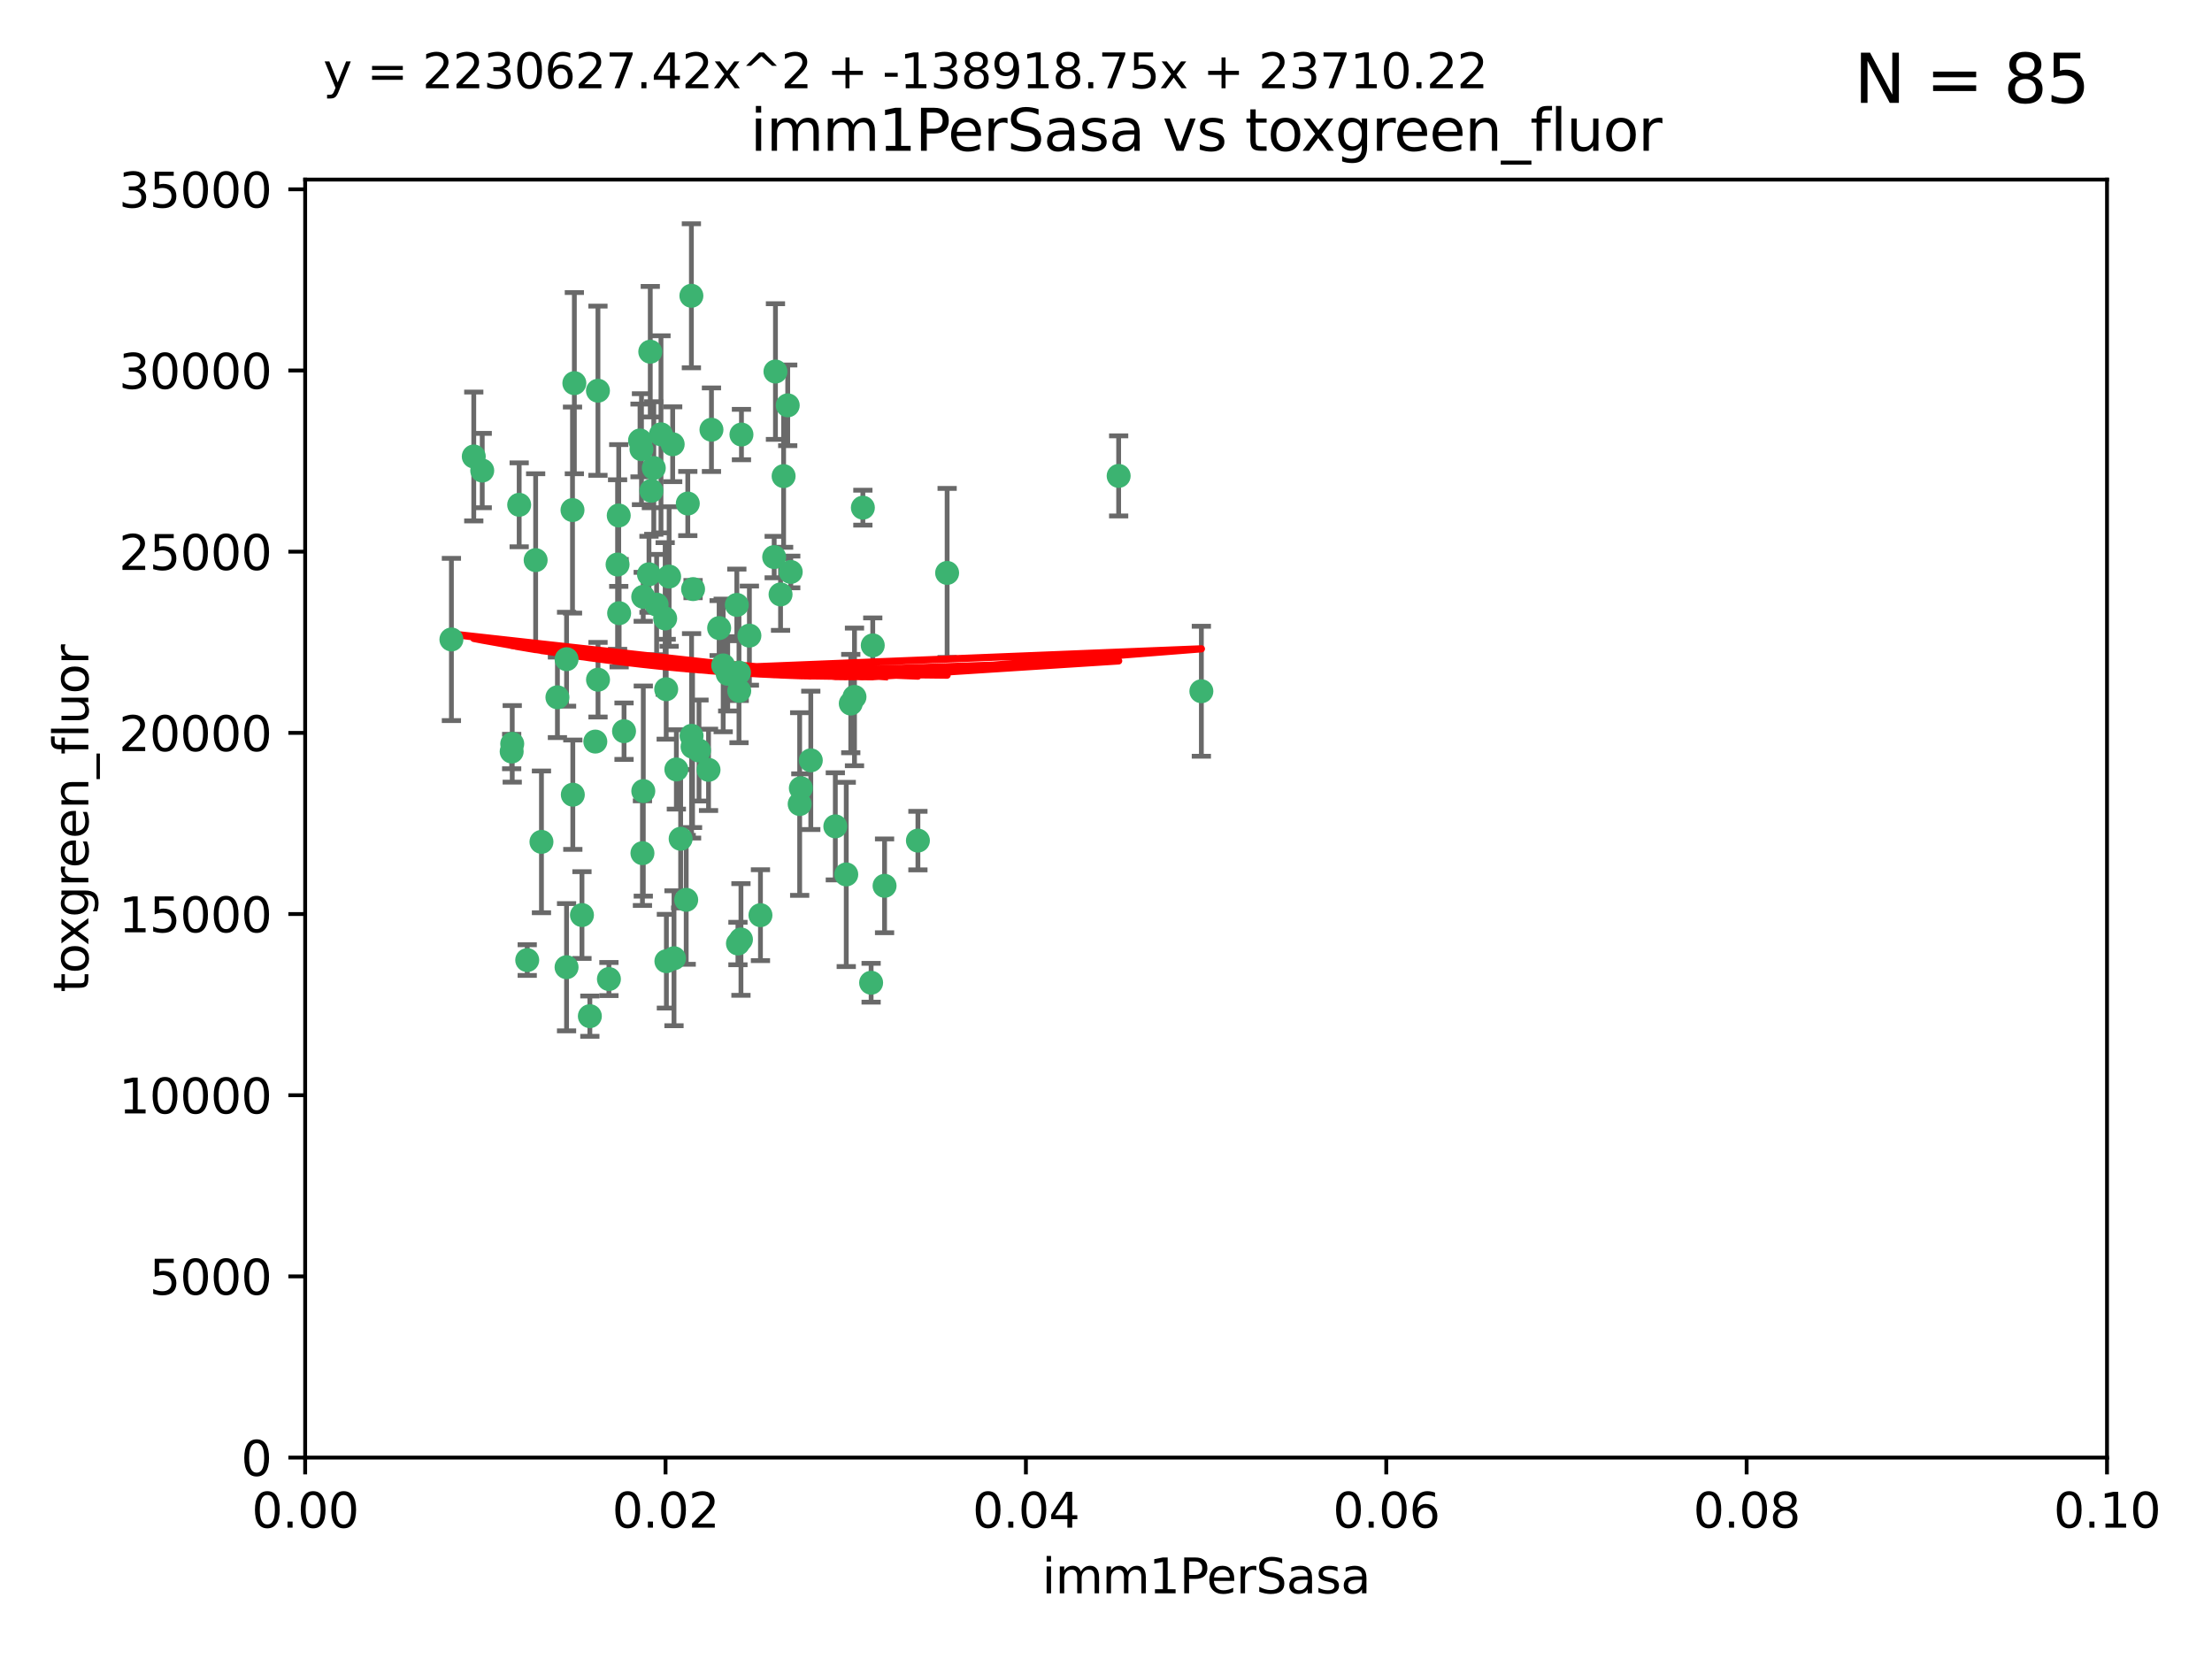 <?xml version="1.0" encoding="utf-8" standalone="no"?>
<!DOCTYPE svg PUBLIC "-//W3C//DTD SVG 1.1//EN"
  "http://www.w3.org/Graphics/SVG/1.1/DTD/svg11.dtd">
<svg xmlns:xlink="http://www.w3.org/1999/xlink" width="460.8pt" height="345.6pt" viewBox="0 0 460.8 345.6" xmlns="http://www.w3.org/2000/svg" version="1.1">
 <defs>
  <style type="text/css">*{stroke-linejoin: round; stroke-linecap: butt}</style>
 </defs>
 <g id="figure_1">
  <g id="patch_1">
   <path d="M 0 345.6 
L 460.8 345.6 
L 460.8 0 
L 0 0 
z
" style="fill: #ffffff"/>
  </g>
  <g id="axes_1">
   <g id="patch_2">
    <path d="M 63.571 303.64 
L 438.93 303.64 
L 438.93 37.411 
L 63.571 37.411 
z
" style="fill: #ffffff"/>
   </g>
   <g id="PathCollection_1">
    <defs>
     <path id="me829f8866e" d="M 0 1.118 
C 0.297 1.118 0.581 1 0.791 0.791 
C 1 0.581 1.118 0.297 1.118 0 
C 1.118 -0.297 1 -0.581 0.791 -0.791 
C 0.581 -1 0.297 -1.118 0 -1.118 
C -0.297 -1.118 -0.581 -1 -0.791 -0.791 
C -1 -0.581 -1.118 -0.297 -1.118 0 
C -1.118 0.297 -1 0.581 -0.791 0.791 
C -0.581 1 -0.297 1.118 0 1.118 
z
" style="stroke: #3cb371"/>
    </defs>
    <g clip-path="url(#pb6287d5cb0)">
     <use xlink:href="#me829f8866e" x="108.155" y="105.159" style="fill: #3cb371; stroke: #3cb371"/>
     <use xlink:href="#me829f8866e" x="111.586" y="116.686" style="fill: #3cb371; stroke: #3cb371"/>
     <use xlink:href="#me829f8866e" x="100.458" y="98.026" style="fill: #3cb371; stroke: #3cb371"/>
     <use xlink:href="#me829f8866e" x="98.695" y="95.094" style="fill: #3cb371; stroke: #3cb371"/>
     <use xlink:href="#me829f8866e" x="148.21" y="89.516" style="fill: #3cb371; stroke: #3cb371"/>
     <use xlink:href="#me829f8866e" x="161.277" y="116.045" style="fill: #3cb371; stroke: #3cb371"/>
     <use xlink:href="#me829f8866e" x="135.464" y="73.266" style="fill: #3cb371; stroke: #3cb371"/>
     <use xlink:href="#me829f8866e" x="138.568" y="128.839" style="fill: #3cb371; stroke: #3cb371"/>
     <use xlink:href="#me829f8866e" x="164.725" y="119.146" style="fill: #3cb371; stroke: #3cb371"/>
     <use xlink:href="#me829f8866e" x="158.417" y="190.648" style="fill: #3cb371; stroke: #3cb371"/>
     <use xlink:href="#me829f8866e" x="150.654" y="138.622" style="fill: #3cb371; stroke: #3cb371"/>
     <use xlink:href="#me829f8866e" x="124.564" y="81.394" style="fill: #3cb371; stroke: #3cb371"/>
     <use xlink:href="#me829f8866e" x="118.027" y="137.321" style="fill: #3cb371; stroke: #3cb371"/>
     <use xlink:href="#me829f8866e" x="144.066" y="153.285" style="fill: #3cb371; stroke: #3cb371"/>
     <use xlink:href="#me829f8866e" x="168.903" y="158.394" style="fill: #3cb371; stroke: #3cb371"/>
     <use xlink:href="#me829f8866e" x="133.331" y="91.754" style="fill: #3cb371; stroke: #3cb371"/>
     <use xlink:href="#me829f8866e" x="136.786" y="125.947" style="fill: #3cb371; stroke: #3cb371"/>
     <use xlink:href="#me829f8866e" x="137.695" y="90.475" style="fill: #3cb371; stroke: #3cb371"/>
     <use xlink:href="#me829f8866e" x="124.016" y="154.483" style="fill: #3cb371; stroke: #3cb371"/>
     <use xlink:href="#me829f8866e" x="128.894" y="107.386" style="fill: #3cb371; stroke: #3cb371"/>
     <use xlink:href="#me829f8866e" x="128.653" y="117.601" style="fill: #3cb371; stroke: #3cb371"/>
     <use xlink:href="#me829f8866e" x="177.231" y="146.564" style="fill: #3cb371; stroke: #3cb371"/>
     <use xlink:href="#me829f8866e" x="135.696" y="102.24" style="fill: #3cb371; stroke: #3cb371"/>
     <use xlink:href="#me829f8866e" x="135.196" y="119.635" style="fill: #3cb371; stroke: #3cb371"/>
     <use xlink:href="#me829f8866e" x="119.649" y="79.819" style="fill: #3cb371; stroke: #3cb371"/>
     <use xlink:href="#me829f8866e" x="133.995" y="124.329" style="fill: #3cb371; stroke: #3cb371"/>
     <use xlink:href="#me829f8866e" x="144.38" y="122.72" style="fill: #3cb371; stroke: #3cb371"/>
     <use xlink:href="#me829f8866e" x="126.849" y="203.953" style="fill: #3cb371; stroke: #3cb371"/>
     <use xlink:href="#me829f8866e" x="181.811" y="134.443" style="fill: #3cb371; stroke: #3cb371"/>
     <use xlink:href="#me829f8866e" x="106.707" y="154.954" style="fill: #3cb371; stroke: #3cb371"/>
     <use xlink:href="#me829f8866e" x="143.28" y="104.896" style="fill: #3cb371; stroke: #3cb371"/>
     <use xlink:href="#me829f8866e" x="106.59" y="156.559" style="fill: #3cb371; stroke: #3cb371"/>
     <use xlink:href="#me829f8866e" x="145.613" y="156.348" style="fill: #3cb371; stroke: #3cb371"/>
     <use xlink:href="#me829f8866e" x="179.751" y="105.756" style="fill: #3cb371; stroke: #3cb371"/>
     <use xlink:href="#me829f8866e" x="136.196" y="97.498" style="fill: #3cb371; stroke: #3cb371"/>
     <use xlink:href="#me829f8866e" x="140.132" y="92.545" style="fill: #3cb371; stroke: #3cb371"/>
     <use xlink:href="#me829f8866e" x="119.328" y="165.548" style="fill: #3cb371; stroke: #3cb371"/>
     <use xlink:href="#me829f8866e" x="153.995" y="143.916" style="fill: #3cb371; stroke: #3cb371"/>
     <use xlink:href="#me829f8866e" x="139.392" y="120.108" style="fill: #3cb371; stroke: #3cb371"/>
     <use xlink:href="#me829f8866e" x="122.878" y="211.686" style="fill: #3cb371; stroke: #3cb371"/>
     <use xlink:href="#me829f8866e" x="109.831" y="200.005" style="fill: #3cb371; stroke: #3cb371"/>
     <use xlink:href="#me829f8866e" x="149.81" y="130.84" style="fill: #3cb371; stroke: #3cb371"/>
     <use xlink:href="#me829f8866e" x="140.407" y="199.62" style="fill: #3cb371; stroke: #3cb371"/>
     <use xlink:href="#me829f8866e" x="112.795" y="175.376" style="fill: #3cb371; stroke: #3cb371"/>
     <use xlink:href="#me829f8866e" x="151.594" y="140.37" style="fill: #3cb371; stroke: #3cb371"/>
     <use xlink:href="#me829f8866e" x="147.6" y="160.372" style="fill: #3cb371; stroke: #3cb371"/>
     <use xlink:href="#me829f8866e" x="178.006" y="145.178" style="fill: #3cb371; stroke: #3cb371"/>
     <use xlink:href="#me829f8866e" x="153.495" y="126.015" style="fill: #3cb371; stroke: #3cb371"/>
     <use xlink:href="#me829f8866e" x="161.542" y="77.397" style="fill: #3cb371; stroke: #3cb371"/>
     <use xlink:href="#me829f8866e" x="133.632" y="93.572" style="fill: #3cb371; stroke: #3cb371"/>
     <use xlink:href="#me829f8866e" x="129.998" y="152.32" style="fill: #3cb371; stroke: #3cb371"/>
     <use xlink:href="#me829f8866e" x="128.977" y="127.738" style="fill: #3cb371; stroke: #3cb371"/>
     <use xlink:href="#me829f8866e" x="116.121" y="145.262" style="fill: #3cb371; stroke: #3cb371"/>
     <use xlink:href="#me829f8866e" x="142.949" y="187.448" style="fill: #3cb371; stroke: #3cb371"/>
     <use xlink:href="#me829f8866e" x="153.946" y="140.122" style="fill: #3cb371; stroke: #3cb371"/>
     <use xlink:href="#me829f8866e" x="163.241" y="99.184" style="fill: #3cb371; stroke: #3cb371"/>
     <use xlink:href="#me829f8866e" x="144.029" y="61.614" style="fill: #3cb371; stroke: #3cb371"/>
     <use xlink:href="#me829f8866e" x="119.263" y="106.253" style="fill: #3cb371; stroke: #3cb371"/>
     <use xlink:href="#me829f8866e" x="121.234" y="190.622" style="fill: #3cb371; stroke: #3cb371"/>
     <use xlink:href="#me829f8866e" x="164.097" y="84.44" style="fill: #3cb371; stroke: #3cb371"/>
     <use xlink:href="#me829f8866e" x="156.112" y="132.411" style="fill: #3cb371; stroke: #3cb371"/>
     <use xlink:href="#me829f8866e" x="233.037" y="99.14" style="fill: #3cb371; stroke: #3cb371"/>
     <use xlink:href="#me829f8866e" x="181.47" y="204.723" style="fill: #3cb371; stroke: #3cb371"/>
     <use xlink:href="#me829f8866e" x="166.831" y="164.19" style="fill: #3cb371; stroke: #3cb371"/>
     <use xlink:href="#me829f8866e" x="144.271" y="155.561" style="fill: #3cb371; stroke: #3cb371"/>
     <use xlink:href="#me829f8866e" x="250.266" y="143.999" style="fill: #3cb371; stroke: #3cb371"/>
     <use xlink:href="#me829f8866e" x="176.29" y="182.16" style="fill: #3cb371; stroke: #3cb371"/>
     <use xlink:href="#me829f8866e" x="174.014" y="172.143" style="fill: #3cb371; stroke: #3cb371"/>
     <use xlink:href="#me829f8866e" x="94.037" y="133.213" style="fill: #3cb371; stroke: #3cb371"/>
     <use xlink:href="#me829f8866e" x="154.458" y="90.523" style="fill: #3cb371; stroke: #3cb371"/>
     <use xlink:href="#me829f8866e" x="140.899" y="160.289" style="fill: #3cb371; stroke: #3cb371"/>
     <use xlink:href="#me829f8866e" x="153.727" y="196.552" style="fill: #3cb371; stroke: #3cb371"/>
     <use xlink:href="#me829f8866e" x="197.304" y="119.349" style="fill: #3cb371; stroke: #3cb371"/>
     <use xlink:href="#me829f8866e" x="133.833" y="177.728" style="fill: #3cb371; stroke: #3cb371"/>
     <use xlink:href="#me829f8866e" x="154.355" y="195.709" style="fill: #3cb371; stroke: #3cb371"/>
     <use xlink:href="#me829f8866e" x="141.792" y="174.728" style="fill: #3cb371; stroke: #3cb371"/>
     <use xlink:href="#me829f8866e" x="124.578" y="141.593" style="fill: #3cb371; stroke: #3cb371"/>
     <use xlink:href="#me829f8866e" x="191.219" y="175.112" style="fill: #3cb371; stroke: #3cb371"/>
     <use xlink:href="#me829f8866e" x="134.01" y="164.794" style="fill: #3cb371; stroke: #3cb371"/>
     <use xlink:href="#me829f8866e" x="138.782" y="143.576" style="fill: #3cb371; stroke: #3cb371"/>
     <use xlink:href="#me829f8866e" x="138.822" y="200.236" style="fill: #3cb371; stroke: #3cb371"/>
     <use xlink:href="#me829f8866e" x="166.587" y="167.495" style="fill: #3cb371; stroke: #3cb371"/>
     <use xlink:href="#me829f8866e" x="162.604" y="123.828" style="fill: #3cb371; stroke: #3cb371"/>
     <use xlink:href="#me829f8866e" x="118.024" y="201.488" style="fill: #3cb371; stroke: #3cb371"/>
     <use xlink:href="#me829f8866e" x="184.271" y="184.534" style="fill: #3cb371; stroke: #3cb371"/>
    </g>
   </g>
   <g id="matplotlib.axis_1">
    <g id="xtick_1">
     <g id="line2d_1">
      <defs>
       <path id="mb855ea40fd" d="M 0 0 
L 0 3.5 
" style="stroke: #000000; stroke-width: 0.8"/>
      </defs>
      <g>
       <use xlink:href="#mb855ea40fd" x="63.571" y="303.64" style="stroke: #000000; stroke-width: 0.8"/>
      </g>
     </g>
     <g id="text_1">
      <!-- 0.00 -->
      <g transform="translate(52.438 318.238)scale(0.1 -0.1)">
       <defs>
        <path id="DejaVuSans-30" d="M 2034 4250 
Q 1547 4250 1301 3770 
Q 1056 3291 1056 2328 
Q 1056 1369 1301 889 
Q 1547 409 2034 409 
Q 2525 409 2770 889 
Q 3016 1369 3016 2328 
Q 3016 3291 2770 3770 
Q 2525 4250 2034 4250 
z
M 2034 4750 
Q 2819 4750 3233 4129 
Q 3647 3509 3647 2328 
Q 3647 1150 3233 529 
Q 2819 -91 2034 -91 
Q 1250 -91 836 529 
Q 422 1150 422 2328 
Q 422 3509 836 4129 
Q 1250 4750 2034 4750 
z
" transform="scale(0.016)"/>
        <path id="DejaVuSans-2e" d="M 684 794 
L 1344 794 
L 1344 0 
L 684 0 
L 684 794 
z
" transform="scale(0.016)"/>
       </defs>
       <use xlink:href="#DejaVuSans-30"/>
       <use xlink:href="#DejaVuSans-2e" x="63.623"/>
       <use xlink:href="#DejaVuSans-30" x="95.41"/>
       <use xlink:href="#DejaVuSans-30" x="159.033"/>
      </g>
     </g>
    </g>
    <g id="xtick_2">
     <g id="line2d_2">
      <g>
       <use xlink:href="#mb855ea40fd" x="138.643" y="303.64" style="stroke: #000000; stroke-width: 0.8"/>
      </g>
     </g>
     <g id="text_2">
      <!-- 0.02 -->
      <g transform="translate(127.51 318.238)scale(0.1 -0.1)">
       <defs>
        <path id="DejaVuSans-32" d="M 1228 531 
L 3431 531 
L 3431 0 
L 469 0 
L 469 531 
Q 828 903 1448 1529 
Q 2069 2156 2228 2338 
Q 2531 2678 2651 2914 
Q 2772 3150 2772 3378 
Q 2772 3750 2511 3984 
Q 2250 4219 1831 4219 
Q 1534 4219 1204 4116 
Q 875 4013 500 3803 
L 500 4441 
Q 881 4594 1212 4672 
Q 1544 4750 1819 4750 
Q 2544 4750 2975 4387 
Q 3406 4025 3406 3419 
Q 3406 3131 3298 2873 
Q 3191 2616 2906 2266 
Q 2828 2175 2409 1742 
Q 1991 1309 1228 531 
z
" transform="scale(0.016)"/>
       </defs>
       <use xlink:href="#DejaVuSans-30"/>
       <use xlink:href="#DejaVuSans-2e" x="63.623"/>
       <use xlink:href="#DejaVuSans-30" x="95.41"/>
       <use xlink:href="#DejaVuSans-32" x="159.033"/>
      </g>
     </g>
    </g>
    <g id="xtick_3">
     <g id="line2d_3">
      <g>
       <use xlink:href="#mb855ea40fd" x="213.715" y="303.64" style="stroke: #000000; stroke-width: 0.8"/>
      </g>
     </g>
     <g id="text_3">
      <!-- 0.04 -->
      <g transform="translate(202.582 318.238)scale(0.1 -0.1)">
       <defs>
        <path id="DejaVuSans-34" d="M 2419 4116 
L 825 1625 
L 2419 1625 
L 2419 4116 
z
M 2253 4666 
L 3047 4666 
L 3047 1625 
L 3713 1625 
L 3713 1100 
L 3047 1100 
L 3047 0 
L 2419 0 
L 2419 1100 
L 313 1100 
L 313 1709 
L 2253 4666 
z
" transform="scale(0.016)"/>
       </defs>
       <use xlink:href="#DejaVuSans-30"/>
       <use xlink:href="#DejaVuSans-2e" x="63.623"/>
       <use xlink:href="#DejaVuSans-30" x="95.41"/>
       <use xlink:href="#DejaVuSans-34" x="159.033"/>
      </g>
     </g>
    </g>
    <g id="xtick_4">
     <g id="line2d_4">
      <g>
       <use xlink:href="#mb855ea40fd" x="288.786" y="303.64" style="stroke: #000000; stroke-width: 0.8"/>
      </g>
     </g>
     <g id="text_4">
      <!-- 0.06 -->
      <g transform="translate(277.654 318.238)scale(0.1 -0.1)">
       <defs>
        <path id="DejaVuSans-36" d="M 2113 2584 
Q 1688 2584 1439 2293 
Q 1191 2003 1191 1497 
Q 1191 994 1439 701 
Q 1688 409 2113 409 
Q 2538 409 2786 701 
Q 3034 994 3034 1497 
Q 3034 2003 2786 2293 
Q 2538 2584 2113 2584 
z
M 3366 4563 
L 3366 3988 
Q 3128 4100 2886 4159 
Q 2644 4219 2406 4219 
Q 1781 4219 1451 3797 
Q 1122 3375 1075 2522 
Q 1259 2794 1537 2939 
Q 1816 3084 2150 3084 
Q 2853 3084 3261 2657 
Q 3669 2231 3669 1497 
Q 3669 778 3244 343 
Q 2819 -91 2113 -91 
Q 1303 -91 875 529 
Q 447 1150 447 2328 
Q 447 3434 972 4092 
Q 1497 4750 2381 4750 
Q 2619 4750 2861 4703 
Q 3103 4656 3366 4563 
z
" transform="scale(0.016)"/>
       </defs>
       <use xlink:href="#DejaVuSans-30"/>
       <use xlink:href="#DejaVuSans-2e" x="63.623"/>
       <use xlink:href="#DejaVuSans-30" x="95.41"/>
       <use xlink:href="#DejaVuSans-36" x="159.033"/>
      </g>
     </g>
    </g>
    <g id="xtick_5">
     <g id="line2d_5">
      <g>
       <use xlink:href="#mb855ea40fd" x="363.858" y="303.64" style="stroke: #000000; stroke-width: 0.8"/>
      </g>
     </g>
     <g id="text_5">
      <!-- 0.08 -->
      <g transform="translate(352.725 318.238)scale(0.1 -0.1)">
       <defs>
        <path id="DejaVuSans-38" d="M 2034 2216 
Q 1584 2216 1326 1975 
Q 1069 1734 1069 1313 
Q 1069 891 1326 650 
Q 1584 409 2034 409 
Q 2484 409 2743 651 
Q 3003 894 3003 1313 
Q 3003 1734 2745 1975 
Q 2488 2216 2034 2216 
z
M 1403 2484 
Q 997 2584 770 2862 
Q 544 3141 544 3541 
Q 544 4100 942 4425 
Q 1341 4750 2034 4750 
Q 2731 4750 3128 4425 
Q 3525 4100 3525 3541 
Q 3525 3141 3298 2862 
Q 3072 2584 2669 2484 
Q 3125 2378 3379 2068 
Q 3634 1759 3634 1313 
Q 3634 634 3220 271 
Q 2806 -91 2034 -91 
Q 1263 -91 848 271 
Q 434 634 434 1313 
Q 434 1759 690 2068 
Q 947 2378 1403 2484 
z
M 1172 3481 
Q 1172 3119 1398 2916 
Q 1625 2713 2034 2713 
Q 2441 2713 2670 2916 
Q 2900 3119 2900 3481 
Q 2900 3844 2670 4047 
Q 2441 4250 2034 4250 
Q 1625 4250 1398 4047 
Q 1172 3844 1172 3481 
z
" transform="scale(0.016)"/>
       </defs>
       <use xlink:href="#DejaVuSans-30"/>
       <use xlink:href="#DejaVuSans-2e" x="63.623"/>
       <use xlink:href="#DejaVuSans-30" x="95.41"/>
       <use xlink:href="#DejaVuSans-38" x="159.033"/>
      </g>
     </g>
    </g>
    <g id="xtick_6">
     <g id="line2d_6">
      <g>
       <use xlink:href="#mb855ea40fd" x="438.93" y="303.64" style="stroke: #000000; stroke-width: 0.8"/>
      </g>
     </g>
     <g id="text_6">
      <!-- 0.10 -->
      <g transform="translate(427.797 318.238)scale(0.1 -0.1)">
       <defs>
        <path id="DejaVuSans-31" d="M 794 531 
L 1825 531 
L 1825 4091 
L 703 3866 
L 703 4441 
L 1819 4666 
L 2450 4666 
L 2450 531 
L 3481 531 
L 3481 0 
L 794 0 
L 794 531 
z
" transform="scale(0.016)"/>
       </defs>
       <use xlink:href="#DejaVuSans-30"/>
       <use xlink:href="#DejaVuSans-2e" x="63.623"/>
       <use xlink:href="#DejaVuSans-31" x="95.41"/>
       <use xlink:href="#DejaVuSans-30" x="159.033"/>
      </g>
     </g>
    </g>
    <g id="text_7">
     <!-- imm1PerSasa -->
     <g transform="translate(217.067 331.917)scale(0.1 -0.1)">
      <defs>
       <path id="DejaVuSans-69" d="M 603 3500 
L 1178 3500 
L 1178 0 
L 603 0 
L 603 3500 
z
M 603 4863 
L 1178 4863 
L 1178 4134 
L 603 4134 
L 603 4863 
z
" transform="scale(0.016)"/>
       <path id="DejaVuSans-6d" d="M 3328 2828 
Q 3544 3216 3844 3400 
Q 4144 3584 4550 3584 
Q 5097 3584 5394 3201 
Q 5691 2819 5691 2113 
L 5691 0 
L 5113 0 
L 5113 2094 
Q 5113 2597 4934 2840 
Q 4756 3084 4391 3084 
Q 3944 3084 3684 2787 
Q 3425 2491 3425 1978 
L 3425 0 
L 2847 0 
L 2847 2094 
Q 2847 2600 2669 2842 
Q 2491 3084 2119 3084 
Q 1678 3084 1418 2786 
Q 1159 2488 1159 1978 
L 1159 0 
L 581 0 
L 581 3500 
L 1159 3500 
L 1159 2956 
Q 1356 3278 1631 3431 
Q 1906 3584 2284 3584 
Q 2666 3584 2933 3390 
Q 3200 3197 3328 2828 
z
" transform="scale(0.016)"/>
       <path id="DejaVuSans-50" d="M 1259 4147 
L 1259 2394 
L 2053 2394 
Q 2494 2394 2734 2622 
Q 2975 2850 2975 3272 
Q 2975 3691 2734 3919 
Q 2494 4147 2053 4147 
L 1259 4147 
z
M 628 4666 
L 2053 4666 
Q 2838 4666 3239 4311 
Q 3641 3956 3641 3272 
Q 3641 2581 3239 2228 
Q 2838 1875 2053 1875 
L 1259 1875 
L 1259 0 
L 628 0 
L 628 4666 
z
" transform="scale(0.016)"/>
       <path id="DejaVuSans-65" d="M 3597 1894 
L 3597 1613 
L 953 1613 
Q 991 1019 1311 708 
Q 1631 397 2203 397 
Q 2534 397 2845 478 
Q 3156 559 3463 722 
L 3463 178 
Q 3153 47 2828 -22 
Q 2503 -91 2169 -91 
Q 1331 -91 842 396 
Q 353 884 353 1716 
Q 353 2575 817 3079 
Q 1281 3584 2069 3584 
Q 2775 3584 3186 3129 
Q 3597 2675 3597 1894 
z
M 3022 2063 
Q 3016 2534 2758 2815 
Q 2500 3097 2075 3097 
Q 1594 3097 1305 2825 
Q 1016 2553 972 2059 
L 3022 2063 
z
" transform="scale(0.016)"/>
       <path id="DejaVuSans-72" d="M 2631 2963 
Q 2534 3019 2420 3045 
Q 2306 3072 2169 3072 
Q 1681 3072 1420 2755 
Q 1159 2438 1159 1844 
L 1159 0 
L 581 0 
L 581 3500 
L 1159 3500 
L 1159 2956 
Q 1341 3275 1631 3429 
Q 1922 3584 2338 3584 
Q 2397 3584 2469 3576 
Q 2541 3569 2628 3553 
L 2631 2963 
z
" transform="scale(0.016)"/>
       <path id="DejaVuSans-53" d="M 3425 4513 
L 3425 3897 
Q 3066 4069 2747 4153 
Q 2428 4238 2131 4238 
Q 1616 4238 1336 4038 
Q 1056 3838 1056 3469 
Q 1056 3159 1242 3001 
Q 1428 2844 1947 2747 
L 2328 2669 
Q 3034 2534 3370 2195 
Q 3706 1856 3706 1288 
Q 3706 609 3251 259 
Q 2797 -91 1919 -91 
Q 1588 -91 1214 -16 
Q 841 59 441 206 
L 441 856 
Q 825 641 1194 531 
Q 1563 422 1919 422 
Q 2459 422 2753 634 
Q 3047 847 3047 1241 
Q 3047 1584 2836 1778 
Q 2625 1972 2144 2069 
L 1759 2144 
Q 1053 2284 737 2584 
Q 422 2884 422 3419 
Q 422 4038 858 4394 
Q 1294 4750 2059 4750 
Q 2388 4750 2728 4690 
Q 3069 4631 3425 4513 
z
" transform="scale(0.016)"/>
       <path id="DejaVuSans-61" d="M 2194 1759 
Q 1497 1759 1228 1600 
Q 959 1441 959 1056 
Q 959 750 1161 570 
Q 1363 391 1709 391 
Q 2188 391 2477 730 
Q 2766 1069 2766 1631 
L 2766 1759 
L 2194 1759 
z
M 3341 1997 
L 3341 0 
L 2766 0 
L 2766 531 
Q 2569 213 2275 61 
Q 1981 -91 1556 -91 
Q 1019 -91 701 211 
Q 384 513 384 1019 
Q 384 1609 779 1909 
Q 1175 2209 1959 2209 
L 2766 2209 
L 2766 2266 
Q 2766 2663 2505 2880 
Q 2244 3097 1772 3097 
Q 1472 3097 1187 3025 
Q 903 2953 641 2809 
L 641 3341 
Q 956 3463 1253 3523 
Q 1550 3584 1831 3584 
Q 2591 3584 2966 3190 
Q 3341 2797 3341 1997 
z
" transform="scale(0.016)"/>
       <path id="DejaVuSans-73" d="M 2834 3397 
L 2834 2853 
Q 2591 2978 2328 3040 
Q 2066 3103 1784 3103 
Q 1356 3103 1142 2972 
Q 928 2841 928 2578 
Q 928 2378 1081 2264 
Q 1234 2150 1697 2047 
L 1894 2003 
Q 2506 1872 2764 1633 
Q 3022 1394 3022 966 
Q 3022 478 2636 193 
Q 2250 -91 1575 -91 
Q 1294 -91 989 -36 
Q 684 19 347 128 
L 347 722 
Q 666 556 975 473 
Q 1284 391 1588 391 
Q 1994 391 2212 530 
Q 2431 669 2431 922 
Q 2431 1156 2273 1281 
Q 2116 1406 1581 1522 
L 1381 1569 
Q 847 1681 609 1914 
Q 372 2147 372 2553 
Q 372 3047 722 3315 
Q 1072 3584 1716 3584 
Q 2034 3584 2315 3537 
Q 2597 3491 2834 3397 
z
" transform="scale(0.016)"/>
      </defs>
      <use xlink:href="#DejaVuSans-69"/>
      <use xlink:href="#DejaVuSans-6d" x="27.783"/>
      <use xlink:href="#DejaVuSans-6d" x="125.195"/>
      <use xlink:href="#DejaVuSans-31" x="222.607"/>
      <use xlink:href="#DejaVuSans-50" x="286.23"/>
      <use xlink:href="#DejaVuSans-65" x="342.908"/>
      <use xlink:href="#DejaVuSans-72" x="404.432"/>
      <use xlink:href="#DejaVuSans-53" x="445.545"/>
      <use xlink:href="#DejaVuSans-61" x="509.021"/>
      <use xlink:href="#DejaVuSans-73" x="570.301"/>
      <use xlink:href="#DejaVuSans-61" x="622.4"/>
     </g>
    </g>
   </g>
   <g id="matplotlib.axis_2">
    <g id="ytick_1">
     <g id="line2d_7">
      <defs>
       <path id="m6256e332e6" d="M 0 0 
L -3.5 0 
" style="stroke: #000000; stroke-width: 0.8"/>
      </defs>
      <g>
       <use xlink:href="#m6256e332e6" x="63.571" y="303.64" style="stroke: #000000; stroke-width: 0.8"/>
      </g>
     </g>
     <g id="text_8">
      <!-- 0 -->
      <g transform="translate(50.209 307.439)scale(0.1 -0.1)">
       <use xlink:href="#DejaVuSans-30"/>
      </g>
     </g>
    </g>
    <g id="ytick_2">
     <g id="line2d_8">
      <g>
       <use xlink:href="#m6256e332e6" x="63.571" y="265.897" style="stroke: #000000; stroke-width: 0.8"/>
      </g>
     </g>
     <g id="text_9">
      <!-- 5000 -->
      <g transform="translate(31.121 269.696)scale(0.1 -0.1)">
       <defs>
        <path id="DejaVuSans-35" d="M 691 4666 
L 3169 4666 
L 3169 4134 
L 1269 4134 
L 1269 2991 
Q 1406 3038 1543 3061 
Q 1681 3084 1819 3084 
Q 2600 3084 3056 2656 
Q 3513 2228 3513 1497 
Q 3513 744 3044 326 
Q 2575 -91 1722 -91 
Q 1428 -91 1123 -41 
Q 819 9 494 109 
L 494 744 
Q 775 591 1075 516 
Q 1375 441 1709 441 
Q 2250 441 2565 725 
Q 2881 1009 2881 1497 
Q 2881 1984 2565 2268 
Q 2250 2553 1709 2553 
Q 1456 2553 1204 2497 
Q 953 2441 691 2322 
L 691 4666 
z
" transform="scale(0.016)"/>
       </defs>
       <use xlink:href="#DejaVuSans-35"/>
       <use xlink:href="#DejaVuSans-30" x="63.623"/>
       <use xlink:href="#DejaVuSans-30" x="127.246"/>
       <use xlink:href="#DejaVuSans-30" x="190.869"/>
      </g>
     </g>
    </g>
    <g id="ytick_3">
     <g id="line2d_9">
      <g>
       <use xlink:href="#m6256e332e6" x="63.571" y="228.154" style="stroke: #000000; stroke-width: 0.8"/>
      </g>
     </g>
     <g id="text_10">
      <!-- 10000 -->
      <g transform="translate(24.759 231.953)scale(0.1 -0.1)">
       <use xlink:href="#DejaVuSans-31"/>
       <use xlink:href="#DejaVuSans-30" x="63.623"/>
       <use xlink:href="#DejaVuSans-30" x="127.246"/>
       <use xlink:href="#DejaVuSans-30" x="190.869"/>
       <use xlink:href="#DejaVuSans-30" x="254.492"/>
      </g>
     </g>
    </g>
    <g id="ytick_4">
     <g id="line2d_10">
      <g>
       <use xlink:href="#m6256e332e6" x="63.571" y="190.411" style="stroke: #000000; stroke-width: 0.8"/>
      </g>
     </g>
     <g id="text_11">
      <!-- 15000 -->
      <g transform="translate(24.759 194.21)scale(0.1 -0.1)">
       <use xlink:href="#DejaVuSans-31"/>
       <use xlink:href="#DejaVuSans-35" x="63.623"/>
       <use xlink:href="#DejaVuSans-30" x="127.246"/>
       <use xlink:href="#DejaVuSans-30" x="190.869"/>
       <use xlink:href="#DejaVuSans-30" x="254.492"/>
      </g>
     </g>
    </g>
    <g id="ytick_5">
     <g id="line2d_11">
      <g>
       <use xlink:href="#m6256e332e6" x="63.571" y="152.668" style="stroke: #000000; stroke-width: 0.8"/>
      </g>
     </g>
     <g id="text_12">
      <!-- 20000 -->
      <g transform="translate(24.759 156.467)scale(0.1 -0.1)">
       <use xlink:href="#DejaVuSans-32"/>
       <use xlink:href="#DejaVuSans-30" x="63.623"/>
       <use xlink:href="#DejaVuSans-30" x="127.246"/>
       <use xlink:href="#DejaVuSans-30" x="190.869"/>
       <use xlink:href="#DejaVuSans-30" x="254.492"/>
      </g>
     </g>
    </g>
    <g id="ytick_6">
     <g id="line2d_12">
      <g>
       <use xlink:href="#m6256e332e6" x="63.571" y="114.925" style="stroke: #000000; stroke-width: 0.8"/>
      </g>
     </g>
     <g id="text_13">
      <!-- 25000 -->
      <g transform="translate(24.759 118.724)scale(0.1 -0.1)">
       <use xlink:href="#DejaVuSans-32"/>
       <use xlink:href="#DejaVuSans-35" x="63.623"/>
       <use xlink:href="#DejaVuSans-30" x="127.246"/>
       <use xlink:href="#DejaVuSans-30" x="190.869"/>
       <use xlink:href="#DejaVuSans-30" x="254.492"/>
      </g>
     </g>
    </g>
    <g id="ytick_7">
     <g id="line2d_13">
      <g>
       <use xlink:href="#m6256e332e6" x="63.571" y="77.181" style="stroke: #000000; stroke-width: 0.8"/>
      </g>
     </g>
     <g id="text_14">
      <!-- 30000 -->
      <g transform="translate(24.759 80.981)scale(0.1 -0.1)">
       <defs>
        <path id="DejaVuSans-33" d="M 2597 2516 
Q 3050 2419 3304 2112 
Q 3559 1806 3559 1356 
Q 3559 666 3084 287 
Q 2609 -91 1734 -91 
Q 1441 -91 1130 -33 
Q 819 25 488 141 
L 488 750 
Q 750 597 1062 519 
Q 1375 441 1716 441 
Q 2309 441 2620 675 
Q 2931 909 2931 1356 
Q 2931 1769 2642 2001 
Q 2353 2234 1838 2234 
L 1294 2234 
L 1294 2753 
L 1863 2753 
Q 2328 2753 2575 2939 
Q 2822 3125 2822 3475 
Q 2822 3834 2567 4026 
Q 2313 4219 1838 4219 
Q 1578 4219 1281 4162 
Q 984 4106 628 3988 
L 628 4550 
Q 988 4650 1302 4700 
Q 1616 4750 1894 4750 
Q 2613 4750 3031 4423 
Q 3450 4097 3450 3541 
Q 3450 3153 3228 2886 
Q 3006 2619 2597 2516 
z
" transform="scale(0.016)"/>
       </defs>
       <use xlink:href="#DejaVuSans-33"/>
       <use xlink:href="#DejaVuSans-30" x="63.623"/>
       <use xlink:href="#DejaVuSans-30" x="127.246"/>
       <use xlink:href="#DejaVuSans-30" x="190.869"/>
       <use xlink:href="#DejaVuSans-30" x="254.492"/>
      </g>
     </g>
    </g>
    <g id="ytick_8">
     <g id="line2d_14">
      <g>
       <use xlink:href="#m6256e332e6" x="63.571" y="39.438" style="stroke: #000000; stroke-width: 0.8"/>
      </g>
     </g>
     <g id="text_15">
      <!-- 35000 -->
      <g transform="translate(24.759 43.238)scale(0.1 -0.1)">
       <use xlink:href="#DejaVuSans-33"/>
       <use xlink:href="#DejaVuSans-35" x="63.623"/>
       <use xlink:href="#DejaVuSans-30" x="127.246"/>
       <use xlink:href="#DejaVuSans-30" x="190.869"/>
       <use xlink:href="#DejaVuSans-30" x="254.492"/>
      </g>
     </g>
    </g>
    <g id="text_16">
     <!-- toxgreen_fluor -->
     <g transform="translate(18.401 206.72)rotate(-90)scale(0.1 -0.1)">
      <defs>
       <path id="DejaVuSans-74" d="M 1172 4494 
L 1172 3500 
L 2356 3500 
L 2356 3053 
L 1172 3053 
L 1172 1153 
Q 1172 725 1289 603 
Q 1406 481 1766 481 
L 2356 481 
L 2356 0 
L 1766 0 
Q 1100 0 847 248 
Q 594 497 594 1153 
L 594 3053 
L 172 3053 
L 172 3500 
L 594 3500 
L 594 4494 
L 1172 4494 
z
" transform="scale(0.016)"/>
       <path id="DejaVuSans-6f" d="M 1959 3097 
Q 1497 3097 1228 2736 
Q 959 2375 959 1747 
Q 959 1119 1226 758 
Q 1494 397 1959 397 
Q 2419 397 2687 759 
Q 2956 1122 2956 1747 
Q 2956 2369 2687 2733 
Q 2419 3097 1959 3097 
z
M 1959 3584 
Q 2709 3584 3137 3096 
Q 3566 2609 3566 1747 
Q 3566 888 3137 398 
Q 2709 -91 1959 -91 
Q 1206 -91 779 398 
Q 353 888 353 1747 
Q 353 2609 779 3096 
Q 1206 3584 1959 3584 
z
" transform="scale(0.016)"/>
       <path id="DejaVuSans-78" d="M 3513 3500 
L 2247 1797 
L 3578 0 
L 2900 0 
L 1881 1375 
L 863 0 
L 184 0 
L 1544 1831 
L 300 3500 
L 978 3500 
L 1906 2253 
L 2834 3500 
L 3513 3500 
z
" transform="scale(0.016)"/>
       <path id="DejaVuSans-67" d="M 2906 1791 
Q 2906 2416 2648 2759 
Q 2391 3103 1925 3103 
Q 1463 3103 1205 2759 
Q 947 2416 947 1791 
Q 947 1169 1205 825 
Q 1463 481 1925 481 
Q 2391 481 2648 825 
Q 2906 1169 2906 1791 
z
M 3481 434 
Q 3481 -459 3084 -895 
Q 2688 -1331 1869 -1331 
Q 1566 -1331 1297 -1286 
Q 1028 -1241 775 -1147 
L 775 -588 
Q 1028 -725 1275 -790 
Q 1522 -856 1778 -856 
Q 2344 -856 2625 -561 
Q 2906 -266 2906 331 
L 2906 616 
Q 2728 306 2450 153 
Q 2172 0 1784 0 
Q 1141 0 747 490 
Q 353 981 353 1791 
Q 353 2603 747 3093 
Q 1141 3584 1784 3584 
Q 2172 3584 2450 3431 
Q 2728 3278 2906 2969 
L 2906 3500 
L 3481 3500 
L 3481 434 
z
" transform="scale(0.016)"/>
       <path id="DejaVuSans-6e" d="M 3513 2113 
L 3513 0 
L 2938 0 
L 2938 2094 
Q 2938 2591 2744 2837 
Q 2550 3084 2163 3084 
Q 1697 3084 1428 2787 
Q 1159 2491 1159 1978 
L 1159 0 
L 581 0 
L 581 3500 
L 1159 3500 
L 1159 2956 
Q 1366 3272 1645 3428 
Q 1925 3584 2291 3584 
Q 2894 3584 3203 3211 
Q 3513 2838 3513 2113 
z
" transform="scale(0.016)"/>
       <path id="DejaVuSans-5f" d="M 3263 -1063 
L 3263 -1509 
L -63 -1509 
L -63 -1063 
L 3263 -1063 
z
" transform="scale(0.016)"/>
       <path id="DejaVuSans-66" d="M 2375 4863 
L 2375 4384 
L 1825 4384 
Q 1516 4384 1395 4259 
Q 1275 4134 1275 3809 
L 1275 3500 
L 2222 3500 
L 2222 3053 
L 1275 3053 
L 1275 0 
L 697 0 
L 697 3053 
L 147 3053 
L 147 3500 
L 697 3500 
L 697 3744 
Q 697 4328 969 4595 
Q 1241 4863 1831 4863 
L 2375 4863 
z
" transform="scale(0.016)"/>
       <path id="DejaVuSans-6c" d="M 603 4863 
L 1178 4863 
L 1178 0 
L 603 0 
L 603 4863 
z
" transform="scale(0.016)"/>
       <path id="DejaVuSans-75" d="M 544 1381 
L 544 3500 
L 1119 3500 
L 1119 1403 
Q 1119 906 1312 657 
Q 1506 409 1894 409 
Q 2359 409 2629 706 
Q 2900 1003 2900 1516 
L 2900 3500 
L 3475 3500 
L 3475 0 
L 2900 0 
L 2900 538 
Q 2691 219 2414 64 
Q 2138 -91 1772 -91 
Q 1169 -91 856 284 
Q 544 659 544 1381 
z
M 1991 3584 
L 1991 3584 
z
" transform="scale(0.016)"/>
      </defs>
      <use xlink:href="#DejaVuSans-74"/>
      <use xlink:href="#DejaVuSans-6f" x="39.209"/>
      <use xlink:href="#DejaVuSans-78" x="97.266"/>
      <use xlink:href="#DejaVuSans-67" x="156.445"/>
      <use xlink:href="#DejaVuSans-72" x="219.922"/>
      <use xlink:href="#DejaVuSans-65" x="258.785"/>
      <use xlink:href="#DejaVuSans-65" x="320.309"/>
      <use xlink:href="#DejaVuSans-6e" x="381.832"/>
      <use xlink:href="#DejaVuSans-5f" x="445.211"/>
      <use xlink:href="#DejaVuSans-66" x="495.211"/>
      <use xlink:href="#DejaVuSans-6c" x="530.416"/>
      <use xlink:href="#DejaVuSans-75" x="558.199"/>
      <use xlink:href="#DejaVuSans-6f" x="621.578"/>
      <use xlink:href="#DejaVuSans-72" x="682.76"/>
     </g>
    </g>
   </g>
   <g id="LineCollection_1">
    <path d="M 108.155 113.901 
L 108.155 96.418 
" clip-path="url(#pb6287d5cb0)" style="fill: none; stroke: #696969"/>
    <path d="M 111.586 134.682 
L 111.586 98.689 
" clip-path="url(#pb6287d5cb0)" style="fill: none; stroke: #696969"/>
    <path d="M 100.458 105.772 
L 100.458 90.281 
" clip-path="url(#pb6287d5cb0)" style="fill: none; stroke: #696969"/>
    <path d="M 98.695 108.514 
L 98.695 81.675 
" clip-path="url(#pb6287d5cb0)" style="fill: none; stroke: #696969"/>
    <path d="M 148.21 98.217 
L 148.21 80.815 
" clip-path="url(#pb6287d5cb0)" style="fill: none; stroke: #696969"/>
    <path d="M 161.277 120.361 
L 161.277 111.729 
" clip-path="url(#pb6287d5cb0)" style="fill: none; stroke: #696969"/>
    <path d="M 135.464 86.861 
L 135.464 59.671 
" clip-path="url(#pb6287d5cb0)" style="fill: none; stroke: #696969"/>
    <path d="M 138.568 144.637 
L 138.568 113.041 
" clip-path="url(#pb6287d5cb0)" style="fill: none; stroke: #696969"/>
    <path d="M 164.725 122.449 
L 164.725 115.842 
" clip-path="url(#pb6287d5cb0)" style="fill: none; stroke: #696969"/>
    <path d="M 158.417 200.118 
L 158.417 181.177 
" clip-path="url(#pb6287d5cb0)" style="fill: none; stroke: #696969"/>
    <path d="M 150.654 152.437 
L 150.654 124.806 
" clip-path="url(#pb6287d5cb0)" style="fill: none; stroke: #696969"/>
    <path d="M 124.564 99.017 
L 124.564 63.771 
" clip-path="url(#pb6287d5cb0)" style="fill: none; stroke: #696969"/>
    <path d="M 118.027 147.102 
L 118.027 127.541 
" clip-path="url(#pb6287d5cb0)" style="fill: none; stroke: #696969"/>
    <path d="M 144.066 174.582 
L 144.066 131.988 
" clip-path="url(#pb6287d5cb0)" style="fill: none; stroke: #696969"/>
    <path d="M 168.903 172.807 
L 168.903 143.981 
" clip-path="url(#pb6287d5cb0)" style="fill: none; stroke: #696969"/>
    <path d="M 133.331 99.334 
L 133.331 84.174 
" clip-path="url(#pb6287d5cb0)" style="fill: none; stroke: #696969"/>
    <path d="M 136.786 136.397 
L 136.786 115.497 
" clip-path="url(#pb6287d5cb0)" style="fill: none; stroke: #696969"/>
    <path d="M 137.695 111.003 
L 137.695 69.947 
" clip-path="url(#pb6287d5cb0)" style="fill: none; stroke: #696969"/>
    <path d="M 124.016 155.048 
L 124.016 153.918 
" clip-path="url(#pb6287d5cb0)" style="fill: none; stroke: #696969"/>
    <path d="M 128.894 122.155 
L 128.894 92.617 
" clip-path="url(#pb6287d5cb0)" style="fill: none; stroke: #696969"/>
    <path d="M 128.653 135.26 
L 128.653 99.941 
" clip-path="url(#pb6287d5cb0)" style="fill: none; stroke: #696969"/>
    <path d="M 177.231 156.807 
L 177.231 136.321 
" clip-path="url(#pb6287d5cb0)" style="fill: none; stroke: #696969"/>
    <path d="M 135.696 105.772 
L 135.696 98.709 
" clip-path="url(#pb6287d5cb0)" style="fill: none; stroke: #696969"/>
    <path d="M 135.196 127.554 
L 135.196 111.717 
" clip-path="url(#pb6287d5cb0)" style="fill: none; stroke: #696969"/>
    <path d="M 119.649 98.693 
L 119.649 60.945 
" clip-path="url(#pb6287d5cb0)" style="fill: none; stroke: #696969"/>
    <path d="M 133.995 129.426 
L 133.995 119.231 
" clip-path="url(#pb6287d5cb0)" style="fill: none; stroke: #696969"/>
    <path d="M 144.38 124.514 
L 144.38 120.926 
" clip-path="url(#pb6287d5cb0)" style="fill: none; stroke: #696969"/>
    <path d="M 126.849 207.405 
L 126.849 200.501 
" clip-path="url(#pb6287d5cb0)" style="fill: none; stroke: #696969"/>
    <path d="M 181.811 140.163 
L 181.811 128.724 
" clip-path="url(#pb6287d5cb0)" style="fill: none; stroke: #696969"/>
    <path d="M 106.707 162.929 
L 106.707 146.979 
" clip-path="url(#pb6287d5cb0)" style="fill: none; stroke: #696969"/>
    <path d="M 143.28 111.578 
L 143.28 98.214 
" clip-path="url(#pb6287d5cb0)" style="fill: none; stroke: #696969"/>
    <path d="M 106.59 160.147 
L 106.59 152.97 
" clip-path="url(#pb6287d5cb0)" style="fill: none; stroke: #696969"/>
    <path d="M 145.613 166.868 
L 145.613 145.829 
" clip-path="url(#pb6287d5cb0)" style="fill: none; stroke: #696969"/>
    <path d="M 179.751 109.392 
L 179.751 102.12 
" clip-path="url(#pb6287d5cb0)" style="fill: none; stroke: #696969"/>
    <path d="M 136.196 111.302 
L 136.196 83.693 
" clip-path="url(#pb6287d5cb0)" style="fill: none; stroke: #696969"/>
    <path d="M 140.132 100.341 
L 140.132 84.749 
" clip-path="url(#pb6287d5cb0)" style="fill: none; stroke: #696969"/>
    <path d="M 119.328 176.939 
L 119.328 154.157 
" clip-path="url(#pb6287d5cb0)" style="fill: none; stroke: #696969"/>
    <path d="M 153.995 145.941 
L 153.995 141.891 
" clip-path="url(#pb6287d5cb0)" style="fill: none; stroke: #696969"/>
    <path d="M 139.392 134.641 
L 139.392 105.576 
" clip-path="url(#pb6287d5cb0)" style="fill: none; stroke: #696969"/>
    <path d="M 122.878 215.883 
L 122.878 207.488 
" clip-path="url(#pb6287d5cb0)" style="fill: none; stroke: #696969"/>
    <path d="M 109.831 203.204 
L 109.831 196.806 
" clip-path="url(#pb6287d5cb0)" style="fill: none; stroke: #696969"/>
    <path d="M 149.81 136.561 
L 149.81 125.12 
" clip-path="url(#pb6287d5cb0)" style="fill: none; stroke: #696969"/>
    <path d="M 140.407 213.675 
L 140.407 185.565 
" clip-path="url(#pb6287d5cb0)" style="fill: none; stroke: #696969"/>
    <path d="M 112.795 190.142 
L 112.795 160.609 
" clip-path="url(#pb6287d5cb0)" style="fill: none; stroke: #696969"/>
    <path d="M 151.594 148.106 
L 151.594 132.634 
" clip-path="url(#pb6287d5cb0)" style="fill: none; stroke: #696969"/>
    <path d="M 147.6 168.839 
L 147.6 151.905 
" clip-path="url(#pb6287d5cb0)" style="fill: none; stroke: #696969"/>
    <path d="M 178.006 159.513 
L 178.006 130.843 
" clip-path="url(#pb6287d5cb0)" style="fill: none; stroke: #696969"/>
    <path d="M 153.495 133.474 
L 153.495 118.555 
" clip-path="url(#pb6287d5cb0)" style="fill: none; stroke: #696969"/>
    <path d="M 161.542 91.524 
L 161.542 63.27 
" clip-path="url(#pb6287d5cb0)" style="fill: none; stroke: #696969"/>
    <path d="M 133.632 105.129 
L 133.632 82.016 
" clip-path="url(#pb6287d5cb0)" style="fill: none; stroke: #696969"/>
    <path d="M 129.998 158.197 
L 129.998 146.442 
" clip-path="url(#pb6287d5cb0)" style="fill: none; stroke: #696969"/>
    <path d="M 128.977 138.926 
L 128.977 116.549 
" clip-path="url(#pb6287d5cb0)" style="fill: none; stroke: #696969"/>
    <path d="M 116.121 153.647 
L 116.121 136.877 
" clip-path="url(#pb6287d5cb0)" style="fill: none; stroke: #696969"/>
    <path d="M 142.949 200.874 
L 142.949 174.022 
" clip-path="url(#pb6287d5cb0)" style="fill: none; stroke: #696969"/>
    <path d="M 153.946 154.719 
L 153.946 125.526 
" clip-path="url(#pb6287d5cb0)" style="fill: none; stroke: #696969"/>
    <path d="M 163.241 114.01 
L 163.241 84.357 
" clip-path="url(#pb6287d5cb0)" style="fill: none; stroke: #696969"/>
    <path d="M 144.029 76.614 
L 144.029 46.614 
" clip-path="url(#pb6287d5cb0)" style="fill: none; stroke: #696969"/>
    <path d="M 119.263 127.715 
L 119.263 84.791 
" clip-path="url(#pb6287d5cb0)" style="fill: none; stroke: #696969"/>
    <path d="M 121.234 199.661 
L 121.234 181.584 
" clip-path="url(#pb6287d5cb0)" style="fill: none; stroke: #696969"/>
    <path d="M 164.097 92.843 
L 164.097 76.037 
" clip-path="url(#pb6287d5cb0)" style="fill: none; stroke: #696969"/>
    <path d="M 156.112 142.738 
L 156.112 122.084 
" clip-path="url(#pb6287d5cb0)" style="fill: none; stroke: #696969"/>
    <path d="M 233.037 107.483 
L 233.037 90.798 
" clip-path="url(#pb6287d5cb0)" style="fill: none; stroke: #696969"/>
    <path d="M 181.47 208.763 
L 181.47 200.682 
" clip-path="url(#pb6287d5cb0)" style="fill: none; stroke: #696969"/>
    <path d="M 166.831 167.175 
L 166.831 161.206 
" clip-path="url(#pb6287d5cb0)" style="fill: none; stroke: #696969"/>
    <path d="M 144.271 172.398 
L 144.271 138.724 
" clip-path="url(#pb6287d5cb0)" style="fill: none; stroke: #696969"/>
    <path d="M 250.266 157.537 
L 250.266 130.461 
" clip-path="url(#pb6287d5cb0)" style="fill: none; stroke: #696969"/>
    <path d="M 176.29 201.352 
L 176.29 162.968 
" clip-path="url(#pb6287d5cb0)" style="fill: none; stroke: #696969"/>
    <path d="M 174.014 183.299 
L 174.014 160.986 
" clip-path="url(#pb6287d5cb0)" style="fill: none; stroke: #696969"/>
    <path d="M 94.037 150.11 
L 94.037 116.316 
" clip-path="url(#pb6287d5cb0)" style="fill: none; stroke: #696969"/>
    <path d="M 154.458 95.772 
L 154.458 85.274 
" clip-path="url(#pb6287d5cb0)" style="fill: none; stroke: #696969"/>
    <path d="M 140.899 168.551 
L 140.899 152.026 
" clip-path="url(#pb6287d5cb0)" style="fill: none; stroke: #696969"/>
    <path d="M 153.727 200.974 
L 153.727 192.13 
" clip-path="url(#pb6287d5cb0)" style="fill: none; stroke: #696969"/>
    <path d="M 197.304 136.952 
L 197.304 101.746 
" clip-path="url(#pb6287d5cb0)" style="fill: none; stroke: #696969"/>
    <path d="M 133.833 188.626 
L 133.833 166.829 
" clip-path="url(#pb6287d5cb0)" style="fill: none; stroke: #696969"/>
    <path d="M 154.355 207.343 
L 154.355 184.076 
" clip-path="url(#pb6287d5cb0)" style="fill: none; stroke: #696969"/>
    <path d="M 141.792 189.135 
L 141.792 160.322 
" clip-path="url(#pb6287d5cb0)" style="fill: none; stroke: #696969"/>
    <path d="M 124.578 149.363 
L 124.578 133.823 
" clip-path="url(#pb6287d5cb0)" style="fill: none; stroke: #696969"/>
    <path d="M 191.219 181.212 
L 191.219 169.013 
" clip-path="url(#pb6287d5cb0)" style="fill: none; stroke: #696969"/>
    <path d="M 134.01 186.68 
L 134.01 142.908 
" clip-path="url(#pb6287d5cb0)" style="fill: none; stroke: #696969"/>
    <path d="M 138.782 153.98 
L 138.782 133.171 
" clip-path="url(#pb6287d5cb0)" style="fill: none; stroke: #696969"/>
    <path d="M 138.822 209.997 
L 138.822 190.475 
" clip-path="url(#pb6287d5cb0)" style="fill: none; stroke: #696969"/>
    <path d="M 166.587 186.519 
L 166.587 148.47 
" clip-path="url(#pb6287d5cb0)" style="fill: none; stroke: #696969"/>
    <path d="M 162.604 131.314 
L 162.604 116.343 
" clip-path="url(#pb6287d5cb0)" style="fill: none; stroke: #696969"/>
    <path d="M 118.024 214.744 
L 118.024 188.233 
" clip-path="url(#pb6287d5cb0)" style="fill: none; stroke: #696969"/>
    <path d="M 184.271 194.3 
L 184.271 174.769 
" clip-path="url(#pb6287d5cb0)" style="fill: none; stroke: #696969"/>
   </g>
   <g id="line2d_15">
    <defs>
     <path id="meac9eeb41c" d="M 2 0 
L -2 -0 
" style="stroke: #696969"/>
    </defs>
    <g clip-path="url(#pb6287d5cb0)">
     <use xlink:href="#meac9eeb41c" x="108.155" y="113.901" style="fill: #696969; stroke: #696969"/>
     <use xlink:href="#meac9eeb41c" x="111.586" y="134.682" style="fill: #696969; stroke: #696969"/>
     <use xlink:href="#meac9eeb41c" x="100.458" y="105.772" style="fill: #696969; stroke: #696969"/>
     <use xlink:href="#meac9eeb41c" x="98.695" y="108.514" style="fill: #696969; stroke: #696969"/>
     <use xlink:href="#meac9eeb41c" x="148.21" y="98.217" style="fill: #696969; stroke: #696969"/>
     <use xlink:href="#meac9eeb41c" x="161.277" y="120.361" style="fill: #696969; stroke: #696969"/>
     <use xlink:href="#meac9eeb41c" x="135.464" y="86.861" style="fill: #696969; stroke: #696969"/>
     <use xlink:href="#meac9eeb41c" x="138.568" y="144.637" style="fill: #696969; stroke: #696969"/>
     <use xlink:href="#meac9eeb41c" x="164.725" y="122.449" style="fill: #696969; stroke: #696969"/>
     <use xlink:href="#meac9eeb41c" x="158.417" y="200.118" style="fill: #696969; stroke: #696969"/>
     <use xlink:href="#meac9eeb41c" x="150.654" y="152.437" style="fill: #696969; stroke: #696969"/>
     <use xlink:href="#meac9eeb41c" x="124.564" y="99.017" style="fill: #696969; stroke: #696969"/>
     <use xlink:href="#meac9eeb41c" x="118.027" y="147.102" style="fill: #696969; stroke: #696969"/>
     <use xlink:href="#meac9eeb41c" x="144.066" y="174.582" style="fill: #696969; stroke: #696969"/>
     <use xlink:href="#meac9eeb41c" x="168.903" y="172.807" style="fill: #696969; stroke: #696969"/>
     <use xlink:href="#meac9eeb41c" x="133.331" y="99.334" style="fill: #696969; stroke: #696969"/>
     <use xlink:href="#meac9eeb41c" x="136.786" y="136.397" style="fill: #696969; stroke: #696969"/>
     <use xlink:href="#meac9eeb41c" x="137.695" y="111.003" style="fill: #696969; stroke: #696969"/>
     <use xlink:href="#meac9eeb41c" x="124.016" y="155.048" style="fill: #696969; stroke: #696969"/>
     <use xlink:href="#meac9eeb41c" x="128.894" y="122.155" style="fill: #696969; stroke: #696969"/>
     <use xlink:href="#meac9eeb41c" x="128.653" y="135.26" style="fill: #696969; stroke: #696969"/>
     <use xlink:href="#meac9eeb41c" x="177.231" y="156.807" style="fill: #696969; stroke: #696969"/>
     <use xlink:href="#meac9eeb41c" x="135.696" y="105.772" style="fill: #696969; stroke: #696969"/>
     <use xlink:href="#meac9eeb41c" x="135.196" y="127.554" style="fill: #696969; stroke: #696969"/>
     <use xlink:href="#meac9eeb41c" x="119.649" y="98.693" style="fill: #696969; stroke: #696969"/>
     <use xlink:href="#meac9eeb41c" x="133.995" y="129.426" style="fill: #696969; stroke: #696969"/>
     <use xlink:href="#meac9eeb41c" x="144.38" y="124.514" style="fill: #696969; stroke: #696969"/>
     <use xlink:href="#meac9eeb41c" x="126.849" y="207.405" style="fill: #696969; stroke: #696969"/>
     <use xlink:href="#meac9eeb41c" x="181.811" y="140.163" style="fill: #696969; stroke: #696969"/>
     <use xlink:href="#meac9eeb41c" x="106.707" y="162.929" style="fill: #696969; stroke: #696969"/>
     <use xlink:href="#meac9eeb41c" x="143.28" y="111.578" style="fill: #696969; stroke: #696969"/>
     <use xlink:href="#meac9eeb41c" x="106.59" y="160.147" style="fill: #696969; stroke: #696969"/>
     <use xlink:href="#meac9eeb41c" x="145.613" y="166.868" style="fill: #696969; stroke: #696969"/>
     <use xlink:href="#meac9eeb41c" x="179.751" y="109.392" style="fill: #696969; stroke: #696969"/>
     <use xlink:href="#meac9eeb41c" x="136.196" y="111.302" style="fill: #696969; stroke: #696969"/>
     <use xlink:href="#meac9eeb41c" x="140.132" y="100.341" style="fill: #696969; stroke: #696969"/>
     <use xlink:href="#meac9eeb41c" x="119.328" y="176.939" style="fill: #696969; stroke: #696969"/>
     <use xlink:href="#meac9eeb41c" x="153.995" y="145.941" style="fill: #696969; stroke: #696969"/>
     <use xlink:href="#meac9eeb41c" x="139.392" y="134.641" style="fill: #696969; stroke: #696969"/>
     <use xlink:href="#meac9eeb41c" x="122.878" y="215.883" style="fill: #696969; stroke: #696969"/>
     <use xlink:href="#meac9eeb41c" x="109.831" y="203.204" style="fill: #696969; stroke: #696969"/>
     <use xlink:href="#meac9eeb41c" x="149.81" y="136.561" style="fill: #696969; stroke: #696969"/>
     <use xlink:href="#meac9eeb41c" x="140.407" y="213.675" style="fill: #696969; stroke: #696969"/>
     <use xlink:href="#meac9eeb41c" x="112.795" y="190.142" style="fill: #696969; stroke: #696969"/>
     <use xlink:href="#meac9eeb41c" x="151.594" y="148.106" style="fill: #696969; stroke: #696969"/>
     <use xlink:href="#meac9eeb41c" x="147.6" y="168.839" style="fill: #696969; stroke: #696969"/>
     <use xlink:href="#meac9eeb41c" x="178.006" y="159.513" style="fill: #696969; stroke: #696969"/>
     <use xlink:href="#meac9eeb41c" x="153.495" y="133.474" style="fill: #696969; stroke: #696969"/>
     <use xlink:href="#meac9eeb41c" x="161.542" y="91.524" style="fill: #696969; stroke: #696969"/>
     <use xlink:href="#meac9eeb41c" x="133.632" y="105.129" style="fill: #696969; stroke: #696969"/>
     <use xlink:href="#meac9eeb41c" x="129.998" y="158.197" style="fill: #696969; stroke: #696969"/>
     <use xlink:href="#meac9eeb41c" x="128.977" y="138.926" style="fill: #696969; stroke: #696969"/>
     <use xlink:href="#meac9eeb41c" x="116.121" y="153.647" style="fill: #696969; stroke: #696969"/>
     <use xlink:href="#meac9eeb41c" x="142.949" y="200.874" style="fill: #696969; stroke: #696969"/>
     <use xlink:href="#meac9eeb41c" x="153.946" y="154.719" style="fill: #696969; stroke: #696969"/>
     <use xlink:href="#meac9eeb41c" x="163.241" y="114.01" style="fill: #696969; stroke: #696969"/>
     <use xlink:href="#meac9eeb41c" x="144.029" y="76.614" style="fill: #696969; stroke: #696969"/>
     <use xlink:href="#meac9eeb41c" x="119.263" y="127.715" style="fill: #696969; stroke: #696969"/>
     <use xlink:href="#meac9eeb41c" x="121.234" y="199.661" style="fill: #696969; stroke: #696969"/>
     <use xlink:href="#meac9eeb41c" x="164.097" y="92.843" style="fill: #696969; stroke: #696969"/>
     <use xlink:href="#meac9eeb41c" x="156.112" y="142.738" style="fill: #696969; stroke: #696969"/>
     <use xlink:href="#meac9eeb41c" x="233.037" y="107.483" style="fill: #696969; stroke: #696969"/>
     <use xlink:href="#meac9eeb41c" x="181.47" y="208.763" style="fill: #696969; stroke: #696969"/>
     <use xlink:href="#meac9eeb41c" x="166.831" y="167.175" style="fill: #696969; stroke: #696969"/>
     <use xlink:href="#meac9eeb41c" x="144.271" y="172.398" style="fill: #696969; stroke: #696969"/>
     <use xlink:href="#meac9eeb41c" x="250.266" y="157.537" style="fill: #696969; stroke: #696969"/>
     <use xlink:href="#meac9eeb41c" x="176.29" y="201.352" style="fill: #696969; stroke: #696969"/>
     <use xlink:href="#meac9eeb41c" x="174.014" y="183.299" style="fill: #696969; stroke: #696969"/>
     <use xlink:href="#meac9eeb41c" x="94.037" y="150.11" style="fill: #696969; stroke: #696969"/>
     <use xlink:href="#meac9eeb41c" x="154.458" y="95.772" style="fill: #696969; stroke: #696969"/>
     <use xlink:href="#meac9eeb41c" x="140.899" y="168.551" style="fill: #696969; stroke: #696969"/>
     <use xlink:href="#meac9eeb41c" x="153.727" y="200.974" style="fill: #696969; stroke: #696969"/>
     <use xlink:href="#meac9eeb41c" x="197.304" y="136.952" style="fill: #696969; stroke: #696969"/>
     <use xlink:href="#meac9eeb41c" x="133.833" y="188.626" style="fill: #696969; stroke: #696969"/>
     <use xlink:href="#meac9eeb41c" x="154.355" y="207.343" style="fill: #696969; stroke: #696969"/>
     <use xlink:href="#meac9eeb41c" x="141.792" y="189.135" style="fill: #696969; stroke: #696969"/>
     <use xlink:href="#meac9eeb41c" x="124.578" y="149.363" style="fill: #696969; stroke: #696969"/>
     <use xlink:href="#meac9eeb41c" x="191.219" y="181.212" style="fill: #696969; stroke: #696969"/>
     <use xlink:href="#meac9eeb41c" x="134.01" y="186.68" style="fill: #696969; stroke: #696969"/>
     <use xlink:href="#meac9eeb41c" x="138.782" y="153.98" style="fill: #696969; stroke: #696969"/>
     <use xlink:href="#meac9eeb41c" x="138.822" y="209.997" style="fill: #696969; stroke: #696969"/>
     <use xlink:href="#meac9eeb41c" x="166.587" y="186.519" style="fill: #696969; stroke: #696969"/>
     <use xlink:href="#meac9eeb41c" x="162.604" y="131.314" style="fill: #696969; stroke: #696969"/>
     <use xlink:href="#meac9eeb41c" x="118.024" y="214.744" style="fill: #696969; stroke: #696969"/>
     <use xlink:href="#meac9eeb41c" x="184.271" y="194.3" style="fill: #696969; stroke: #696969"/>
    </g>
   </g>
   <g id="line2d_16">
    <g clip-path="url(#pb6287d5cb0)">
     <use xlink:href="#meac9eeb41c" x="108.155" y="96.418" style="fill: #696969; stroke: #696969"/>
     <use xlink:href="#meac9eeb41c" x="111.586" y="98.689" style="fill: #696969; stroke: #696969"/>
     <use xlink:href="#meac9eeb41c" x="100.458" y="90.281" style="fill: #696969; stroke: #696969"/>
     <use xlink:href="#meac9eeb41c" x="98.695" y="81.675" style="fill: #696969; stroke: #696969"/>
     <use xlink:href="#meac9eeb41c" x="148.21" y="80.815" style="fill: #696969; stroke: #696969"/>
     <use xlink:href="#meac9eeb41c" x="161.277" y="111.729" style="fill: #696969; stroke: #696969"/>
     <use xlink:href="#meac9eeb41c" x="135.464" y="59.671" style="fill: #696969; stroke: #696969"/>
     <use xlink:href="#meac9eeb41c" x="138.568" y="113.041" style="fill: #696969; stroke: #696969"/>
     <use xlink:href="#meac9eeb41c" x="164.725" y="115.842" style="fill: #696969; stroke: #696969"/>
     <use xlink:href="#meac9eeb41c" x="158.417" y="181.177" style="fill: #696969; stroke: #696969"/>
     <use xlink:href="#meac9eeb41c" x="150.654" y="124.806" style="fill: #696969; stroke: #696969"/>
     <use xlink:href="#meac9eeb41c" x="124.564" y="63.771" style="fill: #696969; stroke: #696969"/>
     <use xlink:href="#meac9eeb41c" x="118.027" y="127.541" style="fill: #696969; stroke: #696969"/>
     <use xlink:href="#meac9eeb41c" x="144.066" y="131.988" style="fill: #696969; stroke: #696969"/>
     <use xlink:href="#meac9eeb41c" x="168.903" y="143.981" style="fill: #696969; stroke: #696969"/>
     <use xlink:href="#meac9eeb41c" x="133.331" y="84.174" style="fill: #696969; stroke: #696969"/>
     <use xlink:href="#meac9eeb41c" x="136.786" y="115.497" style="fill: #696969; stroke: #696969"/>
     <use xlink:href="#meac9eeb41c" x="137.695" y="69.947" style="fill: #696969; stroke: #696969"/>
     <use xlink:href="#meac9eeb41c" x="124.016" y="153.918" style="fill: #696969; stroke: #696969"/>
     <use xlink:href="#meac9eeb41c" x="128.894" y="92.617" style="fill: #696969; stroke: #696969"/>
     <use xlink:href="#meac9eeb41c" x="128.653" y="99.941" style="fill: #696969; stroke: #696969"/>
     <use xlink:href="#meac9eeb41c" x="177.231" y="136.321" style="fill: #696969; stroke: #696969"/>
     <use xlink:href="#meac9eeb41c" x="135.696" y="98.709" style="fill: #696969; stroke: #696969"/>
     <use xlink:href="#meac9eeb41c" x="135.196" y="111.717" style="fill: #696969; stroke: #696969"/>
     <use xlink:href="#meac9eeb41c" x="119.649" y="60.945" style="fill: #696969; stroke: #696969"/>
     <use xlink:href="#meac9eeb41c" x="133.995" y="119.231" style="fill: #696969; stroke: #696969"/>
     <use xlink:href="#meac9eeb41c" x="144.38" y="120.926" style="fill: #696969; stroke: #696969"/>
     <use xlink:href="#meac9eeb41c" x="126.849" y="200.501" style="fill: #696969; stroke: #696969"/>
     <use xlink:href="#meac9eeb41c" x="181.811" y="128.724" style="fill: #696969; stroke: #696969"/>
     <use xlink:href="#meac9eeb41c" x="106.707" y="146.979" style="fill: #696969; stroke: #696969"/>
     <use xlink:href="#meac9eeb41c" x="143.28" y="98.214" style="fill: #696969; stroke: #696969"/>
     <use xlink:href="#meac9eeb41c" x="106.59" y="152.97" style="fill: #696969; stroke: #696969"/>
     <use xlink:href="#meac9eeb41c" x="145.613" y="145.829" style="fill: #696969; stroke: #696969"/>
     <use xlink:href="#meac9eeb41c" x="179.751" y="102.12" style="fill: #696969; stroke: #696969"/>
     <use xlink:href="#meac9eeb41c" x="136.196" y="83.693" style="fill: #696969; stroke: #696969"/>
     <use xlink:href="#meac9eeb41c" x="140.132" y="84.749" style="fill: #696969; stroke: #696969"/>
     <use xlink:href="#meac9eeb41c" x="119.328" y="154.157" style="fill: #696969; stroke: #696969"/>
     <use xlink:href="#meac9eeb41c" x="153.995" y="141.891" style="fill: #696969; stroke: #696969"/>
     <use xlink:href="#meac9eeb41c" x="139.392" y="105.576" style="fill: #696969; stroke: #696969"/>
     <use xlink:href="#meac9eeb41c" x="122.878" y="207.488" style="fill: #696969; stroke: #696969"/>
     <use xlink:href="#meac9eeb41c" x="109.831" y="196.806" style="fill: #696969; stroke: #696969"/>
     <use xlink:href="#meac9eeb41c" x="149.81" y="125.12" style="fill: #696969; stroke: #696969"/>
     <use xlink:href="#meac9eeb41c" x="140.407" y="185.565" style="fill: #696969; stroke: #696969"/>
     <use xlink:href="#meac9eeb41c" x="112.795" y="160.609" style="fill: #696969; stroke: #696969"/>
     <use xlink:href="#meac9eeb41c" x="151.594" y="132.634" style="fill: #696969; stroke: #696969"/>
     <use xlink:href="#meac9eeb41c" x="147.6" y="151.905" style="fill: #696969; stroke: #696969"/>
     <use xlink:href="#meac9eeb41c" x="178.006" y="130.843" style="fill: #696969; stroke: #696969"/>
     <use xlink:href="#meac9eeb41c" x="153.495" y="118.555" style="fill: #696969; stroke: #696969"/>
     <use xlink:href="#meac9eeb41c" x="161.542" y="63.27" style="fill: #696969; stroke: #696969"/>
     <use xlink:href="#meac9eeb41c" x="133.632" y="82.016" style="fill: #696969; stroke: #696969"/>
     <use xlink:href="#meac9eeb41c" x="129.998" y="146.442" style="fill: #696969; stroke: #696969"/>
     <use xlink:href="#meac9eeb41c" x="128.977" y="116.549" style="fill: #696969; stroke: #696969"/>
     <use xlink:href="#meac9eeb41c" x="116.121" y="136.877" style="fill: #696969; stroke: #696969"/>
     <use xlink:href="#meac9eeb41c" x="142.949" y="174.022" style="fill: #696969; stroke: #696969"/>
     <use xlink:href="#meac9eeb41c" x="153.946" y="125.526" style="fill: #696969; stroke: #696969"/>
     <use xlink:href="#meac9eeb41c" x="163.241" y="84.357" style="fill: #696969; stroke: #696969"/>
     <use xlink:href="#meac9eeb41c" x="144.029" y="46.614" style="fill: #696969; stroke: #696969"/>
     <use xlink:href="#meac9eeb41c" x="119.263" y="84.791" style="fill: #696969; stroke: #696969"/>
     <use xlink:href="#meac9eeb41c" x="121.234" y="181.584" style="fill: #696969; stroke: #696969"/>
     <use xlink:href="#meac9eeb41c" x="164.097" y="76.037" style="fill: #696969; stroke: #696969"/>
     <use xlink:href="#meac9eeb41c" x="156.112" y="122.084" style="fill: #696969; stroke: #696969"/>
     <use xlink:href="#meac9eeb41c" x="233.037" y="90.798" style="fill: #696969; stroke: #696969"/>
     <use xlink:href="#meac9eeb41c" x="181.47" y="200.682" style="fill: #696969; stroke: #696969"/>
     <use xlink:href="#meac9eeb41c" x="166.831" y="161.206" style="fill: #696969; stroke: #696969"/>
     <use xlink:href="#meac9eeb41c" x="144.271" y="138.724" style="fill: #696969; stroke: #696969"/>
     <use xlink:href="#meac9eeb41c" x="250.266" y="130.461" style="fill: #696969; stroke: #696969"/>
     <use xlink:href="#meac9eeb41c" x="176.29" y="162.968" style="fill: #696969; stroke: #696969"/>
     <use xlink:href="#meac9eeb41c" x="174.014" y="160.986" style="fill: #696969; stroke: #696969"/>
     <use xlink:href="#meac9eeb41c" x="94.037" y="116.316" style="fill: #696969; stroke: #696969"/>
     <use xlink:href="#meac9eeb41c" x="154.458" y="85.274" style="fill: #696969; stroke: #696969"/>
     <use xlink:href="#meac9eeb41c" x="140.899" y="152.026" style="fill: #696969; stroke: #696969"/>
     <use xlink:href="#meac9eeb41c" x="153.727" y="192.13" style="fill: #696969; stroke: #696969"/>
     <use xlink:href="#meac9eeb41c" x="197.304" y="101.746" style="fill: #696969; stroke: #696969"/>
     <use xlink:href="#meac9eeb41c" x="133.833" y="166.829" style="fill: #696969; stroke: #696969"/>
     <use xlink:href="#meac9eeb41c" x="154.355" y="184.076" style="fill: #696969; stroke: #696969"/>
     <use xlink:href="#meac9eeb41c" x="141.792" y="160.322" style="fill: #696969; stroke: #696969"/>
     <use xlink:href="#meac9eeb41c" x="124.578" y="133.823" style="fill: #696969; stroke: #696969"/>
     <use xlink:href="#meac9eeb41c" x="191.219" y="169.013" style="fill: #696969; stroke: #696969"/>
     <use xlink:href="#meac9eeb41c" x="134.01" y="142.908" style="fill: #696969; stroke: #696969"/>
     <use xlink:href="#meac9eeb41c" x="138.782" y="133.171" style="fill: #696969; stroke: #696969"/>
     <use xlink:href="#meac9eeb41c" x="138.822" y="190.475" style="fill: #696969; stroke: #696969"/>
     <use xlink:href="#meac9eeb41c" x="166.587" y="148.47" style="fill: #696969; stroke: #696969"/>
     <use xlink:href="#meac9eeb41c" x="162.604" y="116.343" style="fill: #696969; stroke: #696969"/>
     <use xlink:href="#meac9eeb41c" x="118.024" y="188.233" style="fill: #696969; stroke: #696969"/>
     <use xlink:href="#meac9eeb41c" x="184.271" y="174.769" style="fill: #696969; stroke: #696969"/>
    </g>
   </g>
   <g id="line2d_17">
    <path d="M 108.155 134.741 
L 111.586 135.319 
L 100.458 133.34 
L 98.695 132.999 
L 148.21 139.745 
L 161.277 140.548 
L 135.464 138.568 
L 138.568 138.891 
L 164.725 140.692 
L 158.417 140.407 
L 150.654 139.926 
L 124.564 137.254 
L 118.027 136.33 
L 144.066 139.405 
L 168.903 140.828 
L 133.331 138.334 
L 136.786 138.708 
L 137.695 138.802 
L 124.016 137.181 
L 128.894 137.81 
L 128.653 137.781 
L 177.231 140.975 
L 135.696 138.593 
L 135.196 138.539 
L 119.649 136.569 
L 133.995 138.408 
L 144.38 139.432 
L 126.849 137.553 
L 181.811 140.985 
L 106.707 134.488 
L 143.28 139.336 
L 106.59 134.467 
L 145.613 139.537 
L 179.751 140.987 
L 136.196 138.647 
L 140.132 139.044 
L 119.328 136.522 
L 153.995 140.151 
L 139.392 138.972 
L 122.878 137.026 
L 109.831 135.027 
L 149.81 139.865 
L 140.407 139.071 
L 112.795 135.517 
L 151.594 139.992 
L 147.6 139.697 
L 178.006 140.98 
L 153.495 140.119 
L 161.542 140.56 
L 133.632 138.367 
L 129.998 137.945 
L 128.977 137.821 
L 116.121 136.041 
L 142.949 139.306 
L 153.946 140.148 
L 163.241 140.633 
L 144.029 139.402 
L 119.263 136.513 
L 121.234 136.796 
L 164.097 140.668 
L 156.112 140.279 
L 233.037 137.683 
L 181.47 140.986 
L 166.831 140.766 
L 144.271 139.423 
L 250.266 135.163 
L 176.29 140.967 
L 174.014 140.938 
L 94.037 132.063 
L 154.458 140.18 
L 140.899 139.118 
L 153.727 140.134 
L 197.304 140.648 
L 133.833 138.39 
L 154.355 140.173 
L 141.792 139.201 
L 124.578 137.256 
L 191.219 140.849 
L 134.01 138.41 
L 138.782 138.912 
L 138.822 138.916 
L 166.587 140.758 
L 162.604 140.607 
L 118.024 136.33 
L 184.271 140.97 
" clip-path="url(#pb6287d5cb0)" style="fill: none; stroke: #ff0000; stroke-width: 1.5; stroke-linecap: square"/>
   </g>
   <g id="line2d_18">
    <defs>
     <path id="m10df13fdcd" d="M 0 2 
C 0.53 2 1.039 1.789 1.414 1.414 
C 1.789 1.039 2 0.53 2 0 
C 2 -0.53 1.789 -1.039 1.414 -1.414 
C 1.039 -1.789 0.53 -2 0 -2 
C -0.53 -2 -1.039 -1.789 -1.414 -1.414 
C -1.789 -1.039 -2 -0.53 -2 0 
C -2 0.53 -1.789 1.039 -1.414 1.414 
C -1.039 1.789 -0.53 2 0 2 
z
" style="stroke: #3cb371"/>
    </defs>
    <g clip-path="url(#pb6287d5cb0)">
     <use xlink:href="#m10df13fdcd" x="108.155" y="105.159" style="fill: #3cb371; stroke: #3cb371"/>
     <use xlink:href="#m10df13fdcd" x="111.586" y="116.686" style="fill: #3cb371; stroke: #3cb371"/>
     <use xlink:href="#m10df13fdcd" x="100.458" y="98.026" style="fill: #3cb371; stroke: #3cb371"/>
     <use xlink:href="#m10df13fdcd" x="98.695" y="95.094" style="fill: #3cb371; stroke: #3cb371"/>
     <use xlink:href="#m10df13fdcd" x="148.21" y="89.516" style="fill: #3cb371; stroke: #3cb371"/>
     <use xlink:href="#m10df13fdcd" x="161.277" y="116.045" style="fill: #3cb371; stroke: #3cb371"/>
     <use xlink:href="#m10df13fdcd" x="135.464" y="73.266" style="fill: #3cb371; stroke: #3cb371"/>
     <use xlink:href="#m10df13fdcd" x="138.568" y="128.839" style="fill: #3cb371; stroke: #3cb371"/>
     <use xlink:href="#m10df13fdcd" x="164.725" y="119.146" style="fill: #3cb371; stroke: #3cb371"/>
     <use xlink:href="#m10df13fdcd" x="158.417" y="190.648" style="fill: #3cb371; stroke: #3cb371"/>
     <use xlink:href="#m10df13fdcd" x="150.654" y="138.622" style="fill: #3cb371; stroke: #3cb371"/>
     <use xlink:href="#m10df13fdcd" x="124.564" y="81.394" style="fill: #3cb371; stroke: #3cb371"/>
     <use xlink:href="#m10df13fdcd" x="118.027" y="137.321" style="fill: #3cb371; stroke: #3cb371"/>
     <use xlink:href="#m10df13fdcd" x="144.066" y="153.285" style="fill: #3cb371; stroke: #3cb371"/>
     <use xlink:href="#m10df13fdcd" x="168.903" y="158.394" style="fill: #3cb371; stroke: #3cb371"/>
     <use xlink:href="#m10df13fdcd" x="133.331" y="91.754" style="fill: #3cb371; stroke: #3cb371"/>
     <use xlink:href="#m10df13fdcd" x="136.786" y="125.947" style="fill: #3cb371; stroke: #3cb371"/>
     <use xlink:href="#m10df13fdcd" x="137.695" y="90.475" style="fill: #3cb371; stroke: #3cb371"/>
     <use xlink:href="#m10df13fdcd" x="124.016" y="154.483" style="fill: #3cb371; stroke: #3cb371"/>
     <use xlink:href="#m10df13fdcd" x="128.894" y="107.386" style="fill: #3cb371; stroke: #3cb371"/>
     <use xlink:href="#m10df13fdcd" x="128.653" y="117.601" style="fill: #3cb371; stroke: #3cb371"/>
     <use xlink:href="#m10df13fdcd" x="177.231" y="146.564" style="fill: #3cb371; stroke: #3cb371"/>
     <use xlink:href="#m10df13fdcd" x="135.696" y="102.24" style="fill: #3cb371; stroke: #3cb371"/>
     <use xlink:href="#m10df13fdcd" x="135.196" y="119.635" style="fill: #3cb371; stroke: #3cb371"/>
     <use xlink:href="#m10df13fdcd" x="119.649" y="79.819" style="fill: #3cb371; stroke: #3cb371"/>
     <use xlink:href="#m10df13fdcd" x="133.995" y="124.329" style="fill: #3cb371; stroke: #3cb371"/>
     <use xlink:href="#m10df13fdcd" x="144.38" y="122.72" style="fill: #3cb371; stroke: #3cb371"/>
     <use xlink:href="#m10df13fdcd" x="126.849" y="203.953" style="fill: #3cb371; stroke: #3cb371"/>
     <use xlink:href="#m10df13fdcd" x="181.811" y="134.443" style="fill: #3cb371; stroke: #3cb371"/>
     <use xlink:href="#m10df13fdcd" x="106.707" y="154.954" style="fill: #3cb371; stroke: #3cb371"/>
     <use xlink:href="#m10df13fdcd" x="143.28" y="104.896" style="fill: #3cb371; stroke: #3cb371"/>
     <use xlink:href="#m10df13fdcd" x="106.59" y="156.559" style="fill: #3cb371; stroke: #3cb371"/>
     <use xlink:href="#m10df13fdcd" x="145.613" y="156.348" style="fill: #3cb371; stroke: #3cb371"/>
     <use xlink:href="#m10df13fdcd" x="179.751" y="105.756" style="fill: #3cb371; stroke: #3cb371"/>
     <use xlink:href="#m10df13fdcd" x="136.196" y="97.498" style="fill: #3cb371; stroke: #3cb371"/>
     <use xlink:href="#m10df13fdcd" x="140.132" y="92.545" style="fill: #3cb371; stroke: #3cb371"/>
     <use xlink:href="#m10df13fdcd" x="119.328" y="165.548" style="fill: #3cb371; stroke: #3cb371"/>
     <use xlink:href="#m10df13fdcd" x="153.995" y="143.916" style="fill: #3cb371; stroke: #3cb371"/>
     <use xlink:href="#m10df13fdcd" x="139.392" y="120.108" style="fill: #3cb371; stroke: #3cb371"/>
     <use xlink:href="#m10df13fdcd" x="122.878" y="211.686" style="fill: #3cb371; stroke: #3cb371"/>
     <use xlink:href="#m10df13fdcd" x="109.831" y="200.005" style="fill: #3cb371; stroke: #3cb371"/>
     <use xlink:href="#m10df13fdcd" x="149.81" y="130.84" style="fill: #3cb371; stroke: #3cb371"/>
     <use xlink:href="#m10df13fdcd" x="140.407" y="199.62" style="fill: #3cb371; stroke: #3cb371"/>
     <use xlink:href="#m10df13fdcd" x="112.795" y="175.376" style="fill: #3cb371; stroke: #3cb371"/>
     <use xlink:href="#m10df13fdcd" x="151.594" y="140.37" style="fill: #3cb371; stroke: #3cb371"/>
     <use xlink:href="#m10df13fdcd" x="147.6" y="160.372" style="fill: #3cb371; stroke: #3cb371"/>
     <use xlink:href="#m10df13fdcd" x="178.006" y="145.178" style="fill: #3cb371; stroke: #3cb371"/>
     <use xlink:href="#m10df13fdcd" x="153.495" y="126.015" style="fill: #3cb371; stroke: #3cb371"/>
     <use xlink:href="#m10df13fdcd" x="161.542" y="77.397" style="fill: #3cb371; stroke: #3cb371"/>
     <use xlink:href="#m10df13fdcd" x="133.632" y="93.572" style="fill: #3cb371; stroke: #3cb371"/>
     <use xlink:href="#m10df13fdcd" x="129.998" y="152.32" style="fill: #3cb371; stroke: #3cb371"/>
     <use xlink:href="#m10df13fdcd" x="128.977" y="127.738" style="fill: #3cb371; stroke: #3cb371"/>
     <use xlink:href="#m10df13fdcd" x="116.121" y="145.262" style="fill: #3cb371; stroke: #3cb371"/>
     <use xlink:href="#m10df13fdcd" x="142.949" y="187.448" style="fill: #3cb371; stroke: #3cb371"/>
     <use xlink:href="#m10df13fdcd" x="153.946" y="140.122" style="fill: #3cb371; stroke: #3cb371"/>
     <use xlink:href="#m10df13fdcd" x="163.241" y="99.184" style="fill: #3cb371; stroke: #3cb371"/>
     <use xlink:href="#m10df13fdcd" x="144.029" y="61.614" style="fill: #3cb371; stroke: #3cb371"/>
     <use xlink:href="#m10df13fdcd" x="119.263" y="106.253" style="fill: #3cb371; stroke: #3cb371"/>
     <use xlink:href="#m10df13fdcd" x="121.234" y="190.622" style="fill: #3cb371; stroke: #3cb371"/>
     <use xlink:href="#m10df13fdcd" x="164.097" y="84.44" style="fill: #3cb371; stroke: #3cb371"/>
     <use xlink:href="#m10df13fdcd" x="156.112" y="132.411" style="fill: #3cb371; stroke: #3cb371"/>
     <use xlink:href="#m10df13fdcd" x="233.037" y="99.14" style="fill: #3cb371; stroke: #3cb371"/>
     <use xlink:href="#m10df13fdcd" x="181.47" y="204.723" style="fill: #3cb371; stroke: #3cb371"/>
     <use xlink:href="#m10df13fdcd" x="166.831" y="164.19" style="fill: #3cb371; stroke: #3cb371"/>
     <use xlink:href="#m10df13fdcd" x="144.271" y="155.561" style="fill: #3cb371; stroke: #3cb371"/>
     <use xlink:href="#m10df13fdcd" x="250.266" y="143.999" style="fill: #3cb371; stroke: #3cb371"/>
     <use xlink:href="#m10df13fdcd" x="176.29" y="182.16" style="fill: #3cb371; stroke: #3cb371"/>
     <use xlink:href="#m10df13fdcd" x="174.014" y="172.143" style="fill: #3cb371; stroke: #3cb371"/>
     <use xlink:href="#m10df13fdcd" x="94.037" y="133.213" style="fill: #3cb371; stroke: #3cb371"/>
     <use xlink:href="#m10df13fdcd" x="154.458" y="90.523" style="fill: #3cb371; stroke: #3cb371"/>
     <use xlink:href="#m10df13fdcd" x="140.899" y="160.289" style="fill: #3cb371; stroke: #3cb371"/>
     <use xlink:href="#m10df13fdcd" x="153.727" y="196.552" style="fill: #3cb371; stroke: #3cb371"/>
     <use xlink:href="#m10df13fdcd" x="197.304" y="119.349" style="fill: #3cb371; stroke: #3cb371"/>
     <use xlink:href="#m10df13fdcd" x="133.833" y="177.728" style="fill: #3cb371; stroke: #3cb371"/>
     <use xlink:href="#m10df13fdcd" x="154.355" y="195.709" style="fill: #3cb371; stroke: #3cb371"/>
     <use xlink:href="#m10df13fdcd" x="141.792" y="174.728" style="fill: #3cb371; stroke: #3cb371"/>
     <use xlink:href="#m10df13fdcd" x="124.578" y="141.593" style="fill: #3cb371; stroke: #3cb371"/>
     <use xlink:href="#m10df13fdcd" x="191.219" y="175.112" style="fill: #3cb371; stroke: #3cb371"/>
     <use xlink:href="#m10df13fdcd" x="134.01" y="164.794" style="fill: #3cb371; stroke: #3cb371"/>
     <use xlink:href="#m10df13fdcd" x="138.782" y="143.576" style="fill: #3cb371; stroke: #3cb371"/>
     <use xlink:href="#m10df13fdcd" x="138.822" y="200.236" style="fill: #3cb371; stroke: #3cb371"/>
     <use xlink:href="#m10df13fdcd" x="166.587" y="167.495" style="fill: #3cb371; stroke: #3cb371"/>
     <use xlink:href="#m10df13fdcd" x="162.604" y="123.828" style="fill: #3cb371; stroke: #3cb371"/>
     <use xlink:href="#m10df13fdcd" x="118.024" y="201.488" style="fill: #3cb371; stroke: #3cb371"/>
     <use xlink:href="#m10df13fdcd" x="184.271" y="184.534" style="fill: #3cb371; stroke: #3cb371"/>
    </g>
   </g>
   <g id="patch_3">
    <path d="M 63.571 303.64 
L 63.571 37.411 
" style="fill: none; stroke: #000000; stroke-width: 0.8; stroke-linejoin: miter; stroke-linecap: square"/>
   </g>
   <g id="patch_4">
    <path d="M 438.93 303.64 
L 438.93 37.411 
" style="fill: none; stroke: #000000; stroke-width: 0.8; stroke-linejoin: miter; stroke-linecap: square"/>
   </g>
   <g id="patch_5">
    <path d="M 63.571 303.64 
L 438.93 303.64 
" style="fill: none; stroke: #000000; stroke-width: 0.8; stroke-linejoin: miter; stroke-linecap: square"/>
   </g>
   <g id="patch_6">
    <path d="M 63.571 37.411 
L 438.93 37.411 
" style="fill: none; stroke: #000000; stroke-width: 0.8; stroke-linejoin: miter; stroke-linecap: square"/>
   </g>
   <g id="text_17">
    <!-- N = 85 -->
    <g transform="translate(386.257 21.426)scale(0.14 -0.14)">
     <defs>
      <path id="DejaVuSans-4e" d="M 628 4666 
L 1478 4666 
L 3547 763 
L 3547 4666 
L 4159 4666 
L 4159 0 
L 3309 0 
L 1241 3903 
L 1241 0 
L 628 0 
L 628 4666 
z
" transform="scale(0.016)"/>
      <path id="DejaVuSans-20" transform="scale(0.016)"/>
      <path id="DejaVuSans-3d" d="M 678 2906 
L 4684 2906 
L 4684 2381 
L 678 2381 
L 678 2906 
z
M 678 1631 
L 4684 1631 
L 4684 1100 
L 678 1100 
L 678 1631 
z
" transform="scale(0.016)"/>
     </defs>
     <use xlink:href="#DejaVuSans-4e"/>
     <use xlink:href="#DejaVuSans-20" x="74.805"/>
     <use xlink:href="#DejaVuSans-3d" x="106.592"/>
     <use xlink:href="#DejaVuSans-20" x="190.381"/>
     <use xlink:href="#DejaVuSans-38" x="222.168"/>
     <use xlink:href="#DejaVuSans-35" x="285.791"/>
    </g>
   </g>
   <g id="text_18">
    <!-- y = 2230627.42x^2 + -138918.75x + 23710.22 -->
    <g transform="translate(67.325 18.387)scale(0.1 -0.1)">
     <defs>
      <path id="DejaVuSans-79" d="M 2059 -325 
Q 1816 -950 1584 -1140 
Q 1353 -1331 966 -1331 
L 506 -1331 
L 506 -850 
L 844 -850 
Q 1081 -850 1212 -737 
Q 1344 -625 1503 -206 
L 1606 56 
L 191 3500 
L 800 3500 
L 1894 763 
L 2988 3500 
L 3597 3500 
L 2059 -325 
z
" transform="scale(0.016)"/>
      <path id="DejaVuSans-37" d="M 525 4666 
L 3525 4666 
L 3525 4397 
L 1831 0 
L 1172 0 
L 2766 4134 
L 525 4134 
L 525 4666 
z
" transform="scale(0.016)"/>
      <path id="DejaVuSans-5e" d="M 2988 4666 
L 4684 2925 
L 4056 2925 
L 2681 4159 
L 1306 2925 
L 678 2925 
L 2375 4666 
L 2988 4666 
z
" transform="scale(0.016)"/>
      <path id="DejaVuSans-2b" d="M 2944 4013 
L 2944 2272 
L 4684 2272 
L 4684 1741 
L 2944 1741 
L 2944 0 
L 2419 0 
L 2419 1741 
L 678 1741 
L 678 2272 
L 2419 2272 
L 2419 4013 
L 2944 4013 
z
" transform="scale(0.016)"/>
      <path id="DejaVuSans-2d" d="M 313 2009 
L 1997 2009 
L 1997 1497 
L 313 1497 
L 313 2009 
z
" transform="scale(0.016)"/>
      <path id="DejaVuSans-39" d="M 703 97 
L 703 672 
Q 941 559 1184 500 
Q 1428 441 1663 441 
Q 2288 441 2617 861 
Q 2947 1281 2994 2138 
Q 2813 1869 2534 1725 
Q 2256 1581 1919 1581 
Q 1219 1581 811 2004 
Q 403 2428 403 3163 
Q 403 3881 828 4315 
Q 1253 4750 1959 4750 
Q 2769 4750 3195 4129 
Q 3622 3509 3622 2328 
Q 3622 1225 3098 567 
Q 2575 -91 1691 -91 
Q 1453 -91 1209 -44 
Q 966 3 703 97 
z
M 1959 2075 
Q 2384 2075 2632 2365 
Q 2881 2656 2881 3163 
Q 2881 3666 2632 3958 
Q 2384 4250 1959 4250 
Q 1534 4250 1286 3958 
Q 1038 3666 1038 3163 
Q 1038 2656 1286 2365 
Q 1534 2075 1959 2075 
z
" transform="scale(0.016)"/>
     </defs>
     <use xlink:href="#DejaVuSans-79"/>
     <use xlink:href="#DejaVuSans-20" x="59.18"/>
     <use xlink:href="#DejaVuSans-3d" x="90.967"/>
     <use xlink:href="#DejaVuSans-20" x="174.756"/>
     <use xlink:href="#DejaVuSans-32" x="206.543"/>
     <use xlink:href="#DejaVuSans-32" x="270.166"/>
     <use xlink:href="#DejaVuSans-33" x="333.789"/>
     <use xlink:href="#DejaVuSans-30" x="397.412"/>
     <use xlink:href="#DejaVuSans-36" x="461.035"/>
     <use xlink:href="#DejaVuSans-32" x="524.658"/>
     <use xlink:href="#DejaVuSans-37" x="588.281"/>
     <use xlink:href="#DejaVuSans-2e" x="651.904"/>
     <use xlink:href="#DejaVuSans-34" x="683.691"/>
     <use xlink:href="#DejaVuSans-32" x="747.314"/>
     <use xlink:href="#DejaVuSans-78" x="810.938"/>
     <use xlink:href="#DejaVuSans-5e" x="870.117"/>
     <use xlink:href="#DejaVuSans-32" x="953.906"/>
     <use xlink:href="#DejaVuSans-20" x="1017.529"/>
     <use xlink:href="#DejaVuSans-2b" x="1049.316"/>
     <use xlink:href="#DejaVuSans-20" x="1133.105"/>
     <use xlink:href="#DejaVuSans-2d" x="1164.893"/>
     <use xlink:href="#DejaVuSans-31" x="1200.977"/>
     <use xlink:href="#DejaVuSans-33" x="1264.6"/>
     <use xlink:href="#DejaVuSans-38" x="1328.223"/>
     <use xlink:href="#DejaVuSans-39" x="1391.846"/>
     <use xlink:href="#DejaVuSans-31" x="1455.469"/>
     <use xlink:href="#DejaVuSans-38" x="1519.092"/>
     <use xlink:href="#DejaVuSans-2e" x="1582.715"/>
     <use xlink:href="#DejaVuSans-37" x="1614.502"/>
     <use xlink:href="#DejaVuSans-35" x="1678.125"/>
     <use xlink:href="#DejaVuSans-78" x="1741.748"/>
     <use xlink:href="#DejaVuSans-20" x="1800.928"/>
     <use xlink:href="#DejaVuSans-2b" x="1832.715"/>
     <use xlink:href="#DejaVuSans-20" x="1916.504"/>
     <use xlink:href="#DejaVuSans-32" x="1948.291"/>
     <use xlink:href="#DejaVuSans-33" x="2011.914"/>
     <use xlink:href="#DejaVuSans-37" x="2075.537"/>
     <use xlink:href="#DejaVuSans-31" x="2139.16"/>
     <use xlink:href="#DejaVuSans-30" x="2202.783"/>
     <use xlink:href="#DejaVuSans-2e" x="2266.406"/>
     <use xlink:href="#DejaVuSans-32" x="2298.193"/>
     <use xlink:href="#DejaVuSans-32" x="2361.816"/>
    </g>
   </g>
   <g id="text_19">
    <!-- imm1PerSasa vs toxgreen_fluor -->
    <g transform="translate(156.306 31.411)scale(0.12 -0.12)">
     <defs>
      <path id="DejaVuSans-76" d="M 191 3500 
L 800 3500 
L 1894 563 
L 2988 3500 
L 3597 3500 
L 2284 0 
L 1503 0 
L 191 3500 
z
" transform="scale(0.016)"/>
     </defs>
     <use xlink:href="#DejaVuSans-69"/>
     <use xlink:href="#DejaVuSans-6d" x="27.783"/>
     <use xlink:href="#DejaVuSans-6d" x="125.195"/>
     <use xlink:href="#DejaVuSans-31" x="222.607"/>
     <use xlink:href="#DejaVuSans-50" x="286.23"/>
     <use xlink:href="#DejaVuSans-65" x="342.908"/>
     <use xlink:href="#DejaVuSans-72" x="404.432"/>
     <use xlink:href="#DejaVuSans-53" x="445.545"/>
     <use xlink:href="#DejaVuSans-61" x="509.021"/>
     <use xlink:href="#DejaVuSans-73" x="570.301"/>
     <use xlink:href="#DejaVuSans-61" x="622.4"/>
     <use xlink:href="#DejaVuSans-20" x="683.68"/>
     <use xlink:href="#DejaVuSans-76" x="715.467"/>
     <use xlink:href="#DejaVuSans-73" x="774.646"/>
     <use xlink:href="#DejaVuSans-20" x="826.746"/>
     <use xlink:href="#DejaVuSans-74" x="858.533"/>
     <use xlink:href="#DejaVuSans-6f" x="897.742"/>
     <use xlink:href="#DejaVuSans-78" x="955.799"/>
     <use xlink:href="#DejaVuSans-67" x="1014.979"/>
     <use xlink:href="#DejaVuSans-72" x="1078.455"/>
     <use xlink:href="#DejaVuSans-65" x="1117.318"/>
     <use xlink:href="#DejaVuSans-65" x="1178.842"/>
     <use xlink:href="#DejaVuSans-6e" x="1240.365"/>
     <use xlink:href="#DejaVuSans-5f" x="1303.744"/>
     <use xlink:href="#DejaVuSans-66" x="1353.744"/>
     <use xlink:href="#DejaVuSans-6c" x="1388.949"/>
     <use xlink:href="#DejaVuSans-75" x="1416.732"/>
     <use xlink:href="#DejaVuSans-6f" x="1480.111"/>
     <use xlink:href="#DejaVuSans-72" x="1541.293"/>
    </g>
   </g>
  </g>
 </g>
 <defs>
  <clipPath id="pb6287d5cb0">
   <rect x="63.571" y="37.411" width="375.359" height="266.229"/>
  </clipPath>
 </defs>
</svg>
